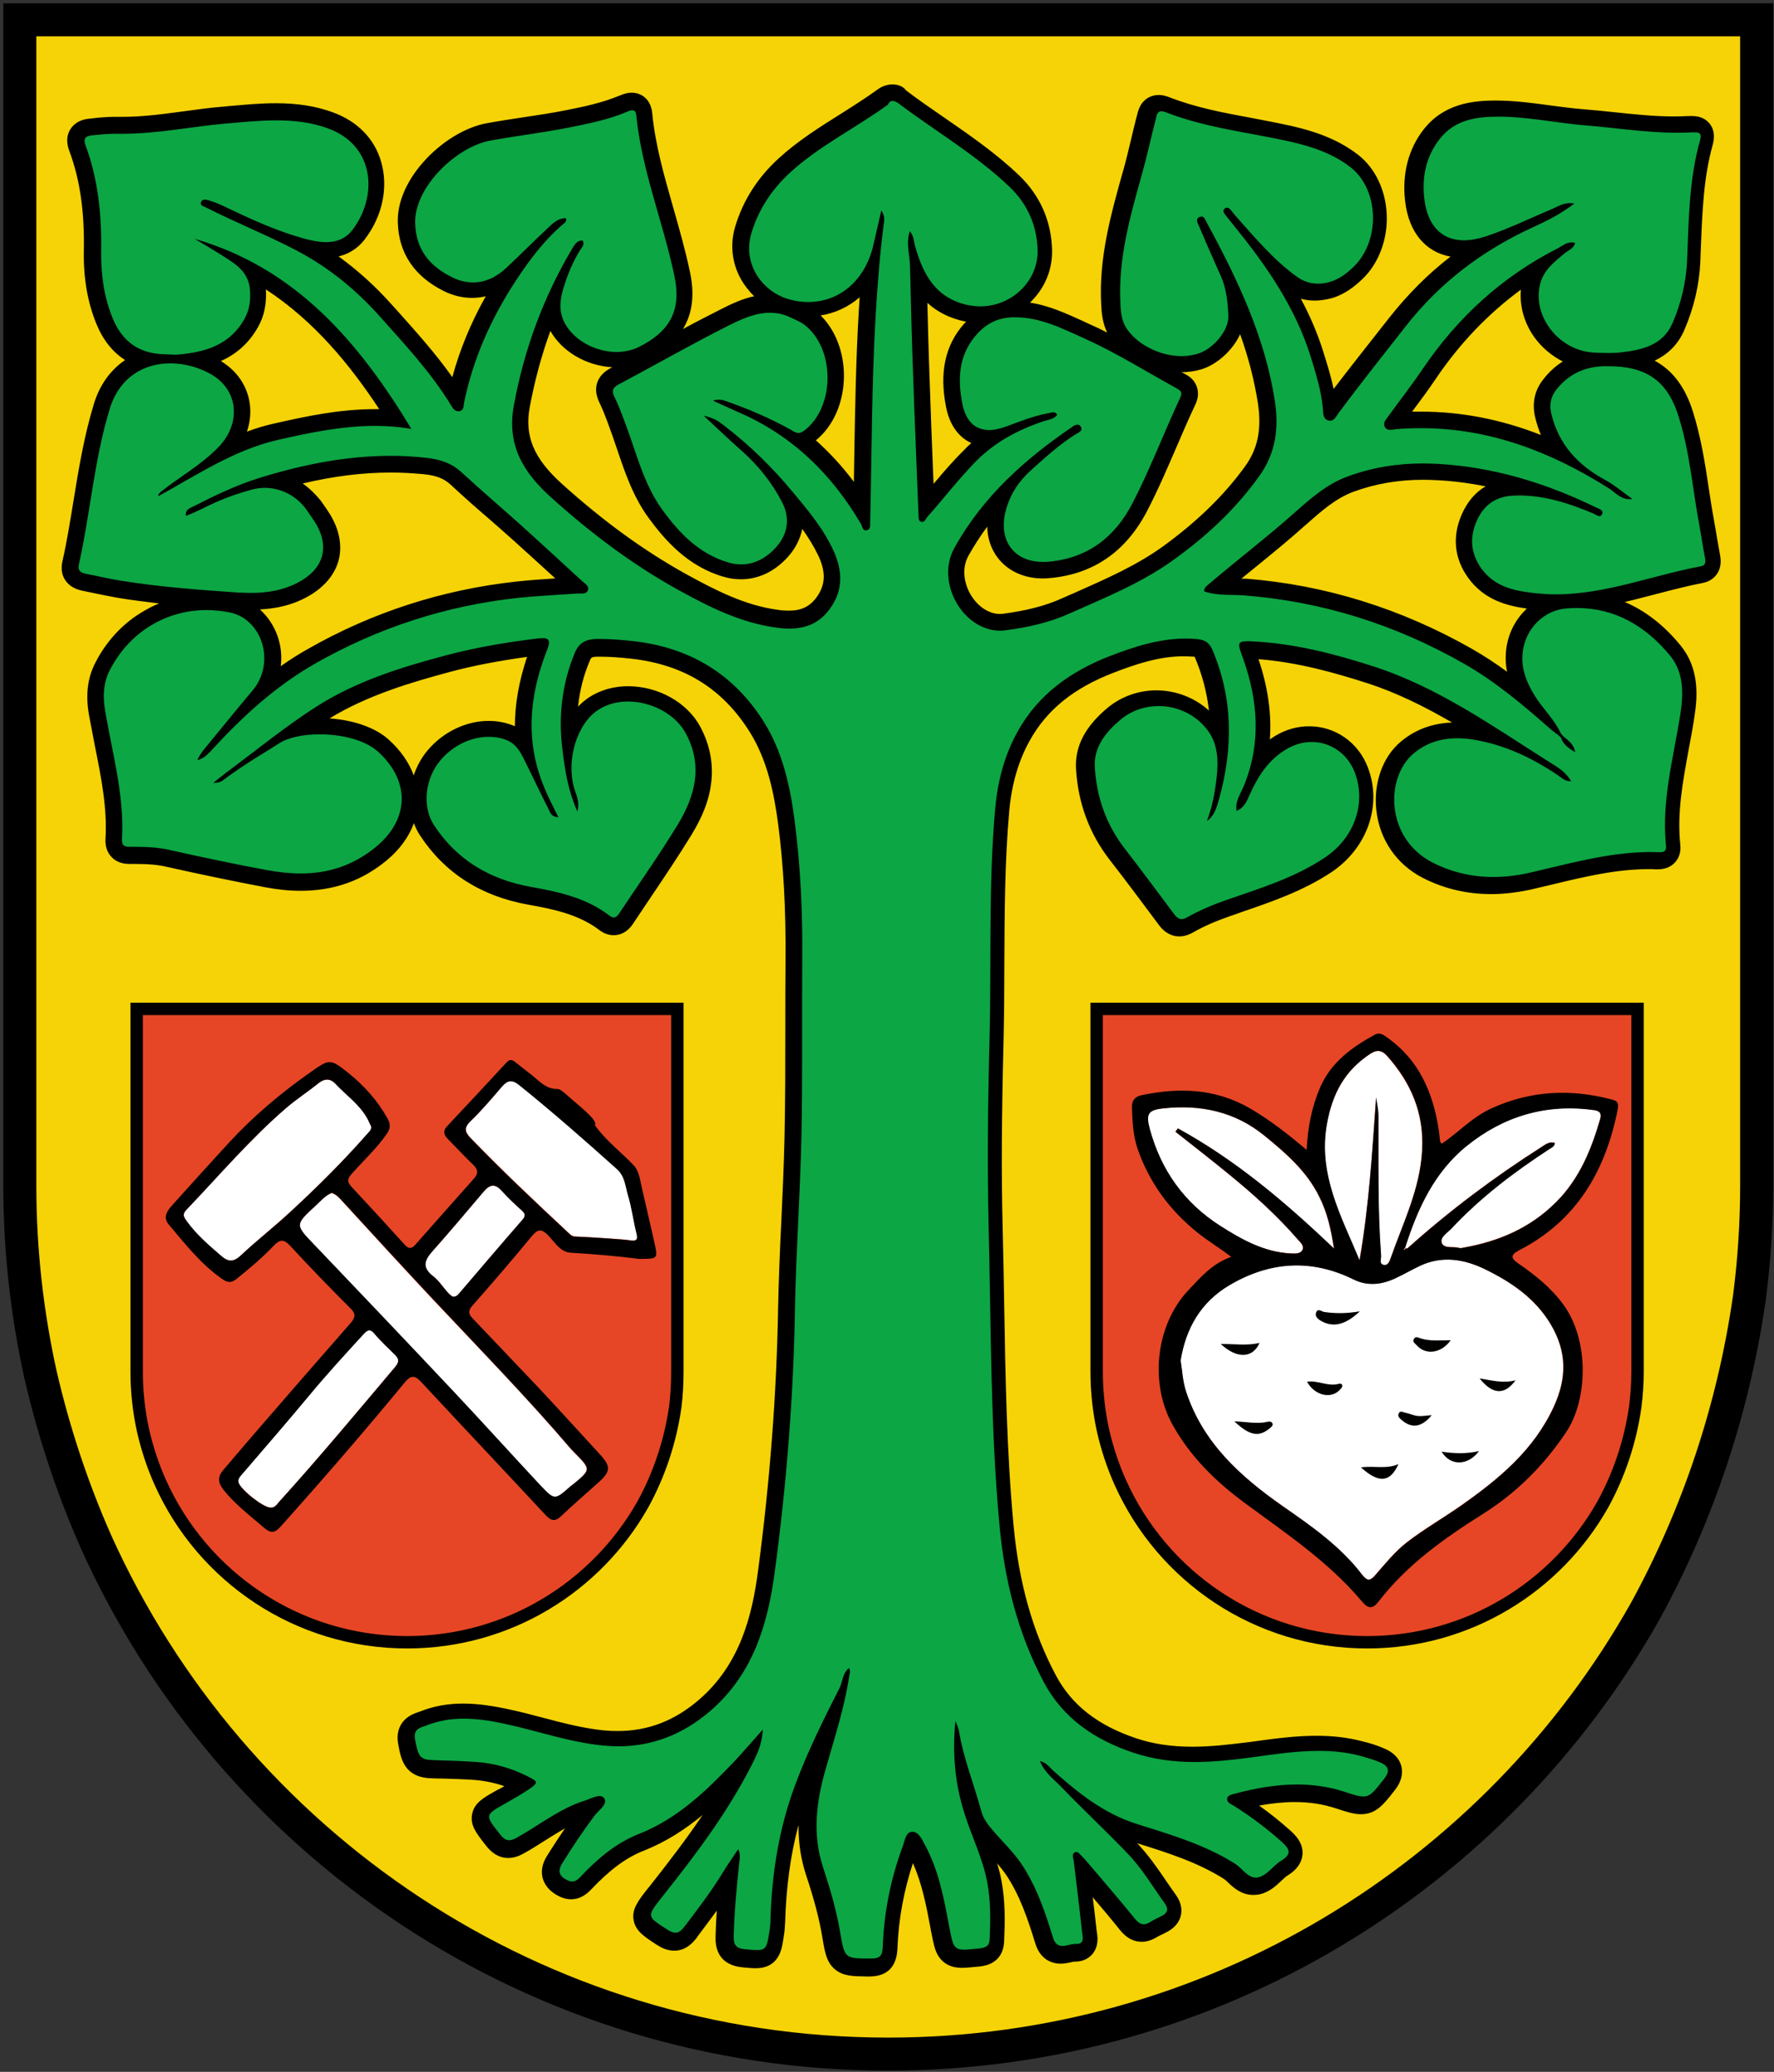 <?xml version="1.0" encoding="utf-8"?>
<!-- Generator: Adobe Illustrator 19.2.1, SVG Export Plug-In . SVG Version: 6.00 Build 0)  -->
<svg version="1.1" id="Layer_1" xmlns="http://www.w3.org/2000/svg" xmlns:xlink="http://www.w3.org/1999/xlink" x="0px" y="0px"
	 viewBox="0 0 859.3 1003.6" enable-background="new 0 0 859.3 1003.6" xml:space="preserve">
<rect x="0" y="0" width="859.3" height="1003.6" fill="#333333" stroke="none"/>
<path fill="#F5D306" stroke="#000000" stroke-width="16" d="M850.9,574.3V9.6H9.6v564.7c0,31.4,3.5,62,10,91.5
	c6.5,28.1,15.5,55.2,26.9,81C112.4,893.1,259.4,995,430.2,995c157.3,0,294.5-86.5,366.7-214.5c25.3-46.2,42.7-97.5,50.5-152
	C849.7,610.7,850.9,592.7,850.9,574.3z"/>
<g>
	<g>
		<path fill="#E64625" stroke="#000000" stroke-width="6" d="M793.2,664.5V488.7H531.2v175.8c0,9.8,1.1,19.3,3.1,28.5
			c2,8.7,4.8,17.2,8.4,25.2c20.5,45.6,66.3,77.3,119.5,77.3c49,0,91.7-26.9,114.2-66.8c7.9-14.4,13.3-30.4,15.7-47.3
			C792.8,675.8,793.2,670.2,793.2,664.5z"/>
		<g>
			<path fill="#FFFFFF" d="M687.7,613.1c-4.2,2-8.2,4.3-12.5,6.3c-6.4,2.9-13.1,3.5-19.6,0.3c-20.7-10.2-40.9-8.7-60.4,2.9
				c-13.7,8.1-20.9,20.8-23.4,36.3c0.8,5,1,10.1,2.6,15c8.1,24.8,26.2,41.2,46.7,55.5c14,9.8,28.1,19.6,38.6,33.3
				c2.5,3.3,4,3.1,6.6,0c4.7-5.4,9.3-11.1,14.9-15.5c8.5-6.6,18-12,26.8-18.2c18.2-12.8,35-26.6,44.6-47.7
				c6.4-13.9,6.3-26.6-1.4-39.7c-7.6-12.7-19.3-20.7-32.1-26.9C709.4,609.9,698.5,608,687.7,613.1z"/>
			<path fill="#FFFFFF" d="M771.7,537.6c-22.9-3.1-43.3,3-61.1,17.3c-15.9,12.8-24,30.6-30,49.5c-0.2,0.2-0.4,0.4-0.6,0.6
				c0,0.1,0.1,0.3,0.2,0.4c0.2-0.2,0.4-0.5,0.6-0.7c0.4-0.1,0.9,0,1.1-0.2c20.2-18.1,41.8-34.3,64.7-48.9c1.9-1.2,3.9-2.9,6.6-2
				c-0.3,1.8-1.5,2.2-2.5,2.8c-17.3,11.2-33.6,23.6-47.7,38.7c-2,2.1-5.9,4.3-4.5,7.2c1.3,2.6,5.7,1.3,8.6,2.2
				c0.3,0.1,0.8,0,1.2-0.1c17.4-3,32.9-9.5,45.6-22.3c11.2-11.3,16.9-25.3,21.2-40.1C775.9,539.4,775,538,771.7,537.6z"/>
			<path fill="#FFFFFF" d="M630.9,605.3c0.8-1.9-1.1-3.5-2.4-5c-10-11.6-21.4-21.8-33.3-31.5c-8.5-7-17.2-13.7-25.9-20.6
				c0.4-0.5,0.8-1.1,1.2-1.6c27.6,15.1,51.6,35.3,75.6,58.2c-1.5-10-3.4-17.7-7.1-25.1c-6.1-12.4-16.2-21.1-26.6-29.6
				c-14.3-11.7-31.1-15.2-49.1-13.2c-7.5,0.8-8.4,2.8-6.4,10.1c5.4,19.9,16.7,35.7,34.1,46.8c10.4,6.7,21.3,12.8,34.2,13.3
				C627.4,607.2,630,607.5,630.9,605.3z"/>
			<path fill="#FFFFFF" d="M666.5,531.7c0.4,3,1.1,5.9,1.1,8.9c0.1,22.6-0.4,45.2,1.3,67.7c0.1,1.6-1,4,1.3,4.5
				c2.1,0.4,2.8-1.8,3.4-3.4c6-17.1,14.2-33.4,15.2-52.1c1-18.1-5.4-32.8-17-45.8c-2.2-2.5-4.6-3.3-8.1-1
				c-12.3,8.1-18.3,19.3-21,33.8c-4.5,24.7,7,45.1,15.7,66.5C663.1,584.5,664.7,558.2,666.5,531.7z"/>
			<path d="M781.1,532.7c-20.1-5.4-39.6-4.5-58.7,4.2c-9.1,4.1-15.9,11.6-24,17.1c-0.4-0.5-0.8-0.7-0.8-1c-0.3-1.9-0.4-3.9-0.7-5.8
				c-2.8-18.1-9.6-33.9-25.2-44.8c-1.9-1.4-3.6-2.4-5.8-1.2c-11.2,6.2-21.3,13.4-26.6,25.9c-3.9,9.2-5.8,18.8-6.4,29.9
				c-9.2-7.8-17.8-14.5-27.4-20.1c-16.8-9.7-34.3-10.2-52.5-6.4c-3,0.6-4.8,2.4-4.7,5.7c0.2,6.8,0.5,13.6,2.7,20.2
				c5.7,16.4,15.5,29.8,29.1,40.7c5,4,10.6,7.4,16.3,11.7c-9.3,3.3-14.9,10-20.7,16.1c-15.9,16.8-19,45.1-7.7,65.3
				c8.6,15.4,20.9,27.5,34.9,37.8c19.9,14.7,40.5,28.4,56.6,47.5c3.1,3.7,5.2,4.3,8.4,0.1c13.7-17.7,31.6-30.4,50.3-42.2
				c16.4-10.3,29.8-23.7,40.5-39.8c10.4-15.6,11.3-44.5-1.6-61.9c-5.9-8-13.4-14-21.4-19.5c-3.6-2.5-4.6-4.1,0.2-6.6
				c27.8-14.3,41.8-38.4,47.7-68.2C784,534.8,783.9,533.4,781.1,532.7z M642.8,544.2c2.6-14.5,8.6-25.7,21-33.8
				c3.5-2.3,5.8-1.5,8.1,1c11.6,13,18,27.8,17,45.8c-1,18.7-9.2,35-15.2,52.1c-0.6,1.6-1.3,3.8-3.4,3.4c-2.4-0.5-1.2-2.9-1.3-4.5
				c-1.7-22.5-1.2-45.1-1.3-67.7c0-3-0.7-5.9-1.1-8.9c-1.9,26.5-3.5,52.8-8,78.9C649.8,589.3,638.3,568.9,642.8,544.2z M591.1,593.8
				c-17.4-11.1-28.7-26.9-34.1-46.8c-2-7.3-1-9.3,6.4-10.1c18-2,34.8,1.5,49.1,13.2c10.4,8.4,20.5,17.2,26.6,29.6
				c3.7,7.4,5.6,15.2,7.1,25.1c-24-22.9-47.9-43-75.6-58.2c-0.4,0.5-0.8,1.1-1.2,1.6c8.6,6.8,17.4,13.6,25.9,20.6
				c11.9,9.7,23.2,19.9,33.3,31.5c1.3,1.5,3.2,3,2.4,5c-1,2.2-3.6,1.9-5.7,1.9C612.3,606.5,601.5,600.4,591.1,593.8z M751.3,641.7
				c7.7,13,7.8,25.8,1.4,39.7c-9.7,21-26.5,34.9-44.6,47.7c-8.8,6.2-18.3,11.6-26.8,18.2c-5.6,4.4-10.2,10.1-14.9,15.5
				c-2.6,3.1-4.1,3.2-6.6,0c-10.5-13.8-24.6-23.6-38.6-33.3c-20.5-14.4-38.6-30.7-46.7-55.5c-1.6-4.9-1.8-9.9-2.6-15
				c2.5-15.5,9.7-28.1,23.4-36.3c19.5-11.6,39.7-13.1,60.4-2.9c6.5,3.2,13.1,2.6,19.6-0.3c4.2-1.9,8.3-4.3,12.5-6.3
				c10.8-5.1,21.6-3.2,31.5,1.6C732,621,743.8,628.9,751.3,641.7z M775.1,542.1c-4.3,14.8-10,28.9-21.2,40.1
				c-12.7,12.8-28.2,19.3-45.6,22.3c-0.4,0.1-0.8,0.2-1.2,0.1c-2.9-1-7.3,0.4-8.6-2.2c-1.4-2.9,2.5-5.1,4.5-7.2
				c14.1-15.1,30.5-27.5,47.7-38.7c1-0.6,2.1-1,2.5-2.8c-2.7-0.9-4.6,0.7-6.6,2c-22.9,14.6-44.5,30.8-64.7,48.9
				c-0.2,0.2-0.7,0.2-1.1,0.2c-0.2,0.2-0.4,0.5-0.6,0.7c-0.1-0.1-0.3-0.4-0.2-0.4c0.2-0.2,0.4-0.4,0.6-0.6c6-18.9,14.1-36.7,30-49.5
				c17.8-14.3,38.2-20.4,61.1-17.3C775,538,775.9,539.4,775.1,542.1z"/>
		</g>
		<g>
			<path fill="#010100" d="M658.7,635.2c-7.1,6.7-13,7.9-18.7,4.7c-1.6-0.9-3.2-2.2-2.5-4.1c0.8-2.3,2.6-0.5,3.9-0.3
				C646.8,636.3,652.1,636.3,658.7,635.2z"/>
			<path fill="#010100" d="M659.2,710.8c6.4-0.9,12.2,1,18.2-1.6C673.3,718.2,667.9,718.6,659.2,710.8z"/>
			<path fill="#010100" d="M702.7,649.2c-4.6,6.5-12.3,7.3-16.5,2.4c-0.7-0.8-2.1-1.5-1.4-2.9c0.7-1.5,2-0.9,3-0.5
				C692.4,649.8,697.3,649.2,702.7,649.2z"/>
			<path fill="#010100" d="M597.9,688.5c6.1,0.2,11.1,1.4,16,0.2c0.9-0.2,2.1-0.2,2.5,0.9c0.3,1-0.6,1.6-1.4,2.3
				C609.8,696.2,605.3,695.5,597.9,688.5z"/>
			<path fill="#010100" d="M591.3,651c6.9,0,12.9,0.9,18.8-0.5C606.9,657.9,599.2,658.4,591.3,651z"/>
			<path fill="#010100" d="M633.1,669.3c5.3-0.8,10.2,2.5,15.4,1c0.7-0.2,1.7,0,1.7,1c0,0.6-0.6,1.3-1.1,1.8
				C644.8,677.9,636.8,676,633.1,669.3z"/>
			<path fill="#010100" d="M698.3,703.2c6.2,0.9,12,1.1,18.1-0.3C711.6,709.5,703,710.8,698.3,703.2z"/>
			<path fill="#010100" d="M693.5,685.5c-4.9,6-9.7,6.5-14.5,2.4c-1.2-1-2.2-2-1.4-3.4c0.7-1.3,2.1-0.4,3.1-0.2
				c2.1,0.4,4,1.4,6.1,1.6C688.7,686.1,690.6,685.7,693.5,685.5z"/>
			<path fill="#010100" d="M716.7,667.7c6.2,1,11.4,2.5,17.4,0.9C728.8,675.9,723,675.6,716.7,667.7z"/>
		</g>
	</g>
	<g>
		<path fill="#E64625" stroke="#000000" stroke-width="6" d="M328.1,664.5V488.7H66.2v175.8c0,9.8,1.1,19.3,3.1,28.5
			c2,8.7,4.8,17.2,8.4,25.2c20.5,45.6,66.3,77.3,119.5,77.3c49,0,91.7-26.9,114.2-66.8c7.9-14.4,13.3-30.4,15.7-47.3
			C327.8,675.8,328.1,670.2,328.1,664.5z"/>
		<g>
			<path fill="#FFFFFF" d="M304.3,579c-1.4-4.4-1.5-9.2-5.4-12.8c-15.4-13.9-31-27.5-47.1-40.5c-3.8-3.1-5.9-2.5-8.7,0.7
				c-4.8,5.6-9.6,11.3-14.9,16.4c-3.5,3.3-3.2,5.3-0.1,8.5c15.4,15.9,31.5,31.1,47.7,46.2c0.8,0.8,1.6,1.4,2.7,1.4
				c8.1,0.4,24.1,1.4,26.3,1.8c3.5,0.7,4.5-0.1,3.6-3.8C306.8,591.1,306.1,584.9,304.3,579z"/>
			<path fill="#FFFFFF" d="M165.3,581.4c-1.3-1.4-2.6-2.8-4.7-3.5c-3.2,1.3-5.3,3.9-7.8,6.2c-10.1,9.3-9.9,9.2-0.4,19.2
				c22.5,23.5,45,47.1,67.3,70.9c14.1,15,27.9,30.3,42,45.4c6.8,7.3,6.9,7.2,14.6,0.4c0.5-0.5,1.1-0.9,1.7-1.3c8-6.7,8-7,1-14.2
				c-0.9-0.9-1.8-1.8-2.6-2.7c-21.5-25.2-44.7-48.9-67.4-73C194.3,613.1,179.8,597.2,165.3,581.4z"/>
			<path fill="#FFFFFF" d="M243.1,576.9c-3.4-3.8-6-3-8.9,0.4c-8.3,9.8-16.5,19.6-25,29.1c-3.8,4.3-4.6,7.7,0.5,11.7
				c2.9,2.2,4.9,5.5,7.4,8.2c0.7,0.8,1.6,1.3,2.1,1.8c1.8,0.2,2.6-0.9,3.4-1.8c10.2-11.9,20.3-23.8,30.5-35.5
				c1.6-1.8,1.4-2.8-0.2-4.3C249.5,583.4,246.1,580.3,243.1,576.9z"/>
			<path fill="#FFFFFF" d="M178.3,548.8c0.7-0.8,1.6-1.4,1.5-3.1c-0.4-0.9-1-2.2-1.6-3.4c-3.7-7.2-10.4-11.6-15.8-17.4
				c-2.3-2.5-5.1-2.5-8-0.3c-5.2,4.1-10.8,7.8-15.9,12.2c-17.5,15.1-32.4,32.7-48.3,49.3c-2.1,2.2-1,3.6,0.3,5.5
				c4.7,6.5,10.7,11.7,16.7,16.8c3.7,3.2,6.3,2.8,9.7-0.5c7.6-7.2,15.9-13.7,23.6-20.8C153.8,574.9,166.4,562.3,178.3,548.8z"/>
			<path fill="#FFFFFF" d="M181.5,646.1c-2.4-2.9-3.6-1.9-5.6,0.3c-8.8,9.6-17.6,19.2-25.9,29.2c-10.8,13-21.9,25.7-32.9,38.6
				c-0.9,1.1-1.9,2.1-1.6,3.7c0.6,3.2,11.8,12.2,15.4,12.3c2.2,0.3,3.2-1.5,4.5-3c19.2-21.2,37.5-43.2,56-65.1
				c1.9-2.2,2.1-3.8,0.1-5.8C188.1,653,184.5,649.8,181.5,646.1z"/>
		</g>
		<path d="M311.1,576.3c-1-4.1-1.3-8.8-4.2-11.9c-5.9-6.2-13.9-12.3-18.8-19.5c2-2-8.6-10-14.1-15c-1.2-1-2.7-2.4-4-2.4
			c-5.4,0.1-8.5-3.6-12.1-6.5c-2.7-2.2-5.6-4.3-8.3-6.5c-1.4-1.1-2.5-1.6-4.1,0c-9.6,10.4-19.2,20.7-28.9,31
			c-2.3,2.4-1.5,4.4,0.5,6.4c4,4,7.8,8.2,11.9,12.1c2.6,2.4,2.9,4.4,0.4,7.1c-9.4,10.5-18.7,21.1-28.1,31.7
			c-1.6,1.9-3.1,2.5-5.2,0.2c-8.5-9.4-17.1-18.8-25.8-28.1c-2.1-2.3-2.2-3.7-0.1-6.1c5.7-6.5,12.1-12.3,17.1-19.5
			c2-2.8,1.9-4.9,0.3-7.7c-4.8-8.6-11.3-15.8-18.9-21.9c-8.8-7-9.1-6.8-18.2-0.4c-14.4,10.1-27.7,21.3-39.6,34.2
			c-9.2,10-18.3,20.1-27.4,30.2c-2.4,2.7-4.8,5.8-1.8,9.4c8.1,9.6,15.8,19.5,26.3,26.7c2.4,1.6,4.3,1.6,6.6-0.3
			c6.3-5.1,12.5-10.3,18.1-16.2c2.7-2.8,4.6-3.3,7.7,0c9.6,10.4,19.4,20.5,29.4,30.5c2.8,2.7,2.2,4.5,0.1,7
			c-14.9,17-29.7,34-44.5,51.1c-5.8,6.7-11.5,13.4-17.2,20.1c-2.7,3.2-2.9,5.9,0.1,9.7c5.7,7.1,12.8,12.5,19.7,18.4
			c3.3,2.9,5.3,2.3,7.9-0.6c20.5-22.9,40.6-46.1,60.1-69.8c2.8-3.4,4.7-3.8,7.9-0.4c20.1,21.6,40.3,43,60.4,64.6
			c2.6,2.8,4.5,3.3,7.4,0.6c6-5.7,12.3-11.1,18.5-16.7c5.6-5.1,5.7-7.5,0.5-13.2c-10-10.9-20-21.9-30.1-32.7
			c-10.3-10.9-20.7-21.7-31-32.6c-2-2-3.5-3.7-0.9-6.7c9.8-11.1,19.5-22.4,28.9-33.8c3-3.6,4.8-3.7,8.1-0.2
			c3.1,3.2,5.7,7.9,10.7,8.2c11.6,0.7,23.2,1.7,33.1,3c9.1,0,9.2,0,7.6-7.4C315.1,593.8,313.2,585,311.1,576.3z M116.9,607.9
			c-3.5,3.3-6,3.7-9.7,0.5c-6-5.2-12-10.3-16.7-16.8c-1.4-1.9-2.4-3.3-0.3-5.5c15.9-16.6,30.8-34.2,48.3-49.3
			c5-4.3,10.7-8,15.9-12.2c2.9-2.3,5.7-2.2,8,0.3c5.3,5.7,12,10.2,15.8,17.4c0.6,1.2,1.2,2.5,1.6,3.4c0.1,1.7-0.8,2.3-1.5,3.1
			c-11.8,13.5-24.5,26.1-37.7,38.3C132.9,594.3,124.6,600.7,116.9,607.9z M191.4,662.2c-18.5,21.9-36.8,43.9-56,65.1
			c-1.3,1.4-2.3,3.3-4.5,3c-3.6-0.1-14.8-9.1-15.4-12.3c-0.3-1.6,0.7-2.7,1.6-3.7c11-12.8,22.1-25.6,32.9-38.6
			c8.3-10,17.1-19.6,25.9-29.2c2-2.2,3.3-3.1,5.6-0.3c3,3.6,6.6,6.8,9.9,10.2C193.4,658.3,193.3,659.9,191.4,662.2z M276.5,701.7
			c0.8,0.9,1.7,1.8,2.6,2.7c7.1,7.3,7.1,7.5-1,14.2c-0.5,0.5-1.1,0.9-1.7,1.3c-7.6,6.7-7.7,6.9-14.6-0.4
			c-14.1-15.1-27.9-30.4-42-45.4c-22.3-23.7-44.8-47.3-67.3-70.9c-9.6-10-9.8-9.8,0.4-19.2c2.4-2.2,4.6-4.9,7.8-6.2
			c2,0.6,3.3,2,4.7,3.5c14.5,15.8,29,31.6,43.7,47.3C231.8,652.8,254.9,676.5,276.5,701.7z M253.1,590.8
			c-10.3,11.8-20.4,23.7-30.5,35.5c-0.8,0.9-1.5,2-3.4,1.8c-0.6-0.5-1.4-1-2.1-1.8c-2.5-2.7-4.5-6-7.4-8.2c-5.1-4-4.3-7.4-0.5-11.7
			c8.5-9.6,16.8-19.4,25-29.1c2.9-3.5,5.5-4.3,8.9-0.4c3,3.4,6.4,6.5,9.8,9.6C254.5,588,254.6,589,253.1,590.8z M304.7,600.8
			c-2.2-0.4-18.2-1.5-26.3-1.8c-1.1,0-1.9-0.7-2.7-1.4c-16.2-15.1-32.3-30.2-47.7-46.2c-3.1-3.2-3.3-5.2,0.1-8.5
			c5.3-5.1,10.1-10.8,14.9-16.4c2.8-3.2,4.9-3.8,8.7-0.7c16.1,13,31.7,26.7,47.1,40.5c4,3.6,4.1,8.4,5.4,12.8c1.8,5.8,2.5,12,4,18
			C309.2,600.7,308.2,601.4,304.7,600.8z"/>
	</g>
</g>
<g>
	<path fill="#0CA644" d="M420.8,952.9c-6.7,0-10.4,0-13.3-2.4c-3-2.5-3.7-6.4-4.7-12.8c-1.6-9.3-4.1-19.1-8.2-31.6
		c-4.8-14.4-4.4-30.2,1-49.5c0.9-3.3,1.9-6.6,2.8-9.8c0.9-3.2,1.9-6.4,2.8-9.6c-4.7,9.8-9.1,19.6-12.9,29.7
		c-7.1,19.2-10.9,40.1-11.6,63.9c-0.1,1.8-0.2,3.5-0.5,5.1c-1.2,7.9-2,13.1-9.9,13.1c-1.5,0-3.3-0.2-5.6-0.4l-0.8-0.1
		c-9.2-0.9-9-8.1-9-10.5c0.2-9.5,1-18.9,1.9-28c-5.4,8.8-11.7,17.2-17.8,25.2l-0.7,0.9c-1.4,1.9-3.8,4.5-7.5,4.5
		c-2.5,0-4.6-1.2-6-2.1l-0.5-0.3c-5.6-3.5-8.6-5.5-9.2-9.1c-0.6-3.7,1.7-6.6,6.3-12.4l0.6-0.7c17.1-21.5,30.7-40.1,41.4-60.7
		c-0.2,0.3-0.5,0.5-0.7,0.8c-14.1,14.8-28.4,28.7-47.9,36.4c-11.7,4.6-20.6,13.1-27.1,19.9c-1.4,1.5-3.7,3.5-6.8,3.5
		c-2.2,0-4.1-1-5.5-1.8c-2.4-1.5-4-3.3-4.5-5.6c-0.6-2.3,0-4.8,1.6-7.3c5.9-9.4,10.9-16.9,15.9-23.5c0.5-0.6,1-1.2,1.6-1.8
		c-0.7,0.3-1.4,0.5-2,0.7c-7.8,2.5-14.6,6.8-21.8,11.4c-3.1,2-6.3,4-9.6,5.9c-1.8,1-3.9,2-6.2,2c-3.7,0-6.1-2.5-7.6-4.4l-0.4-0.5
		c-4.1-5.2-6.4-8-5.7-11.7c0.7-3.7,3.9-5.4,10.1-8.9l0.2-0.1c3-1.7,6.6-3.7,10-6c-7.3-3.6-15-5.7-22.8-6.3
		c-5.4-0.4-10.9-0.6-16.3-0.7c-1.5,0-3-0.1-4.5-0.1c-9.5-0.3-11.1-4.4-12.7-13.7c-1.3-7.6,4.7-9.6,7.2-10.5c0.4-0.1,0.7-0.3,1.1-0.4
		c6-2.4,12.3-3.5,19.3-3.5c7.5,0,14.8,1.3,20.3,2.5c5.7,1.2,11.5,2.7,17,4.2c9.9,2.6,20.2,5.3,30.4,6.3c2.4,0.2,4.7,0.3,7,0.3
		c15.6,0,29.2-5.2,41.8-16c21.3-18.3,27.2-43.2,30.2-65.2c5.8-43.1,9.1-86,9.8-127.6c0.2-14.3,0.9-28.7,1.6-42.7
		c0.6-13,1.2-26.4,1.5-39.6c0.4-18.1,0.4-36.5,0.4-54.4c0-10.5,0-21.4,0.1-32.1c0.2-24.7-1-46.4-3.6-66.5
		c-1.9-14.6-5.1-31.6-14.4-46.4c-13.6-21.6-33.7-34-59.8-37c-6.4-0.7-11.4-1.1-16-1.1c-0.5,0-1,0-1.5,0c-3.8,0.1-5.7,1.1-6.9,4.1
		c-5.1,12.1-7.2,24.8-6.3,38.5c2.5-6.6,6.6-12.2,11.8-15.6c4.7-3.1,10.5-4.7,16.7-4.7c13.3,0,26,7.1,31.6,17.7
		c10.5,19.8,2.6,37-4.2,48.2c-6.2,10.2-13,20.3-19.6,30c-2.9,4.3-5.8,8.7-8.7,13c-1.6,2.5-3.6,3.7-6,3.7c-1.5,0-3.1-0.6-4.6-1.7
		c-10.5-8-23.1-10.8-36.3-13.1c-21.6-3.8-38.3-14.4-49.5-31.5c-6.9-10.4-5.4-26.1,3.4-36.4c6.8-8,16.7-12.8,26.5-12.8
		c3.5,0,6.9,0.6,10.1,1.9c3.2,1.3,5.5,3.3,7.2,5.5c-1.7-14.8,0.8-30.4,7.3-47.1c-16.6,1.9-31,4.6-44.2,8.1
		c-19.6,5.2-42.1,11.8-61.7,24.3c-3.4,2.2-6.7,4.4-10.1,6.8c2.9-0.5,6.1-0.7,9.4-0.7c12.7,0,24.2,3.5,30.8,9.4
		c8.6,7.7,13,16.8,12.9,26.4c-0.2,9.5-4.9,18.4-13.6,25.7c-11.2,9.4-24.1,14-39.3,14c-5.3,0-10.9-0.6-16.9-1.7
		c-15.2-2.8-31-6.1-47-9.7c-4.5-1-9.4-1.5-15.9-1.5c-0.8,0-1.6,0-2.4,0l-0.4,0c-1.3,0-4.1,0-6.1-2.1c-1.3-1.4-1.9-3.4-1.8-5.8
		c0.9-15.6-2.3-31.2-5.3-46.3c-1-4.8-2-9.7-2.8-14.6c-1.6-8.9-0.8-16,2.5-22.4c10-19.7,28.9-31.5,50.6-31.5c3.9,0,7.9,0.4,11.8,1.2
		c8.5,1.7,15.4,7.9,18.5,16.6c2.9,8.1,1.9,17.1-2.4,24.3c7.5-6.1,15-11.2,22.8-15.6c30.8-17.6,64.4-28.4,99.8-32.3
		c6.2-0.7,12.4-1.1,18.5-1.5c3.1-0.2,6.3-0.4,9.5-0.6c-10.1-9.4-19.1-17.6-27.5-25.2c-3.9-3.5-8-7.1-11.9-10.6
		c-6-5.3-12.2-10.7-18.2-16.3c-3.7-3.4-8.3-5.2-15.2-6c-5.3-0.6-10.8-0.9-16.3-0.9c-17.1,0-34.7,2.6-54.8,8.2
		c6.9,1.6,13,5.6,17.1,11.5c1.1,1.6,2.2,3.2,3.3,4.8c4.8,7.1,6.5,14.2,4.9,20.7c-1.6,6.4-6.4,11.9-14,15.9
		c-6.9,3.6-14.7,5.3-24.3,5.3c-2.1,0-4.4-0.1-6.9-0.3c-20.1-1.4-38.2-2.7-56.7-5.7c-3.9-0.6-7.7-1.4-11.5-2.2
		c-2-0.4-3.9-0.8-5.9-1.2c-1-0.2-3.9-0.8-5.6-3.3c-1.1-1.6-1.3-3.6-0.8-5.9c2.2-9.8,3.8-19.9,5.4-29.7c2.5-15.2,5-30.9,9.6-46.1
		c3.4-11.2,10.8-19.2,20.6-22.8c-8.8-2.6-15.3-8.9-19.4-18.8c-4.1-10-6-21-5.8-33.6c0.3-19.9-2-35.9-7.4-50.3c-1-2.7-0.9-5,0.2-6.8
		c1.7-2.8,4.9-3.1,6-3.2l1-0.1c3.4-0.4,6.9-0.8,10.5-0.8c0.4,0,0.8,0,1.2,0c1,0,1.9,0,2.9,0c10.2,0,20.5-1.4,30.5-2.7
		c6-0.8,12.2-1.6,18.4-2.2c1.4-0.1,2.8-0.2,4.2-0.4c7-0.6,14.2-1.3,21.3-1.3c10.2,0,18.6,1.3,26.4,4.2c10.6,3.9,18,11.4,20.9,21.3
		c3.2,11,0.4,24-7.3,34c-3.8,4.9-9.1,7.4-15.8,7.4c-2.3,0-4.7-0.3-7.5-0.8c13.3,7.7,25.3,17.6,36.5,30.2l2.9,3.2
		c10.9,12.1,22.2,24.7,31.1,39c4.3-20.1,12.8-40,25.3-59.1c-5.4,4.5-11.2,6.8-17.4,6.8c-4,0-8.1-1-12.1-3
		c-12.9-6.5-19.4-16.1-19.9-29.4c-0.7-19.7,21.2-40.8,39.7-44.2c5.9-1.1,11.9-2,17.8-2.9c6.7-1,13.5-2.1,20.2-3.4
		c9.9-1.9,18.8-3.8,27.3-7.4c1.2-0.5,2.7-1.1,4.3-1.1c2.6,0,5.4,1.6,5.9,6.1c1.6,16,6.1,31.7,10.5,47c2.9,10.1,5.9,20.5,8,31
		c3.6,17.6-2.6,29.7-19.5,38.2c-3.7,1.8-8,2.8-12.5,2.8c-11.8,0-23.3-6.3-28.5-15.7c-2-3.6-2.7-7.1-2.7-10.5
		c-6.6,15.4-11.4,31.5-14.6,48.8c-2.9,15.4,2.1,27.6,16.8,40.8c20.6,18.6,40.8,33.2,61.6,44.6c13.8,7.6,28.7,15.2,45.3,17.4
		c2.1,0.3,4,0.4,5.8,0.4c7.4,0,12.5-2.4,16.5-7.9c5.2-7.1,5.7-14.8,1.5-24.1c-4.1-9.1-10.1-16.7-16.7-24.6c3.3,8.4,1.6,17-4.7,23.9
		c-5.7,6.2-12.5,9.5-19.8,9.5c-2.5,0-5-0.4-7.6-1.1c-16.1-4.8-26.6-16.9-33.9-27c-7.2-9.9-11-21.2-14.7-32.2
		c-1.2-3.6-2.5-7.4-3.9-11l-0.4-1.1c-1.4-3.7-2.8-7.5-4.5-11c-1.6-3.4-2.3-8,3.8-11.3c6-3.2,12.1-6.5,18-9.8
		c11.4-6.3,23.3-12.7,35.1-18.6c7.1-3.6,14.2-6.8,22-6.8c4,0,7.8,0.9,11.5,2.5c0.4,0.2,0.7,0.3,1.1,0.5c2.1,0.9,4.3,1.9,6.3,3.5
		c8.2,6.2,13,17,13,29.1c0,12-4.9,22.8-13.1,28.8c-1.1,0.8-2.2,1.3-3.3,1.6c11.1,9,20.7,20.1,29.1,33.3c0.2-8.4,0.3-16.8,0.4-25
		c0.4-23,0.7-46.8,2.2-70.3c0.4-5.8,0.8-12.1,1.3-18.6c-6.6,10.7-17.4,17.2-30,17.2c-3.1,0-6.3-0.4-9.5-1.2
		c-8.2-2-15.2-7.4-19.4-14.7c-3.9-6.9-4.8-15-2.4-22.8c3.6-11.8,10.2-22.2,19.8-31c9.1-8.3,19.4-14.8,29.5-21.1
		c6.1-3.8,12.5-7.8,18.4-12.1c1.4-1,3-1.6,4.6-1.6c1.7,0,3.5,0.6,5.1,1.8c6,4.6,12.4,9,18.6,13.2c12.2,8.4,24.8,17.2,35.9,27.7
		c9.2,8.8,14.3,20.2,14.7,33c0.3,8.2-2.8,15.9-8.6,21.9c-3.1,3.2-6.9,5.7-11,7.4c1-0.1,2-0.2,3.1-0.3c0.6,0,1.2,0,1.8,0
		c11.8,0,22,4.6,31.8,9.1c1.1,0.5,2.2,1,3.2,1.5c10.9,4.9,21.4,10.9,31.5,16.7c4.2,2.4,8.6,4.9,12.9,7.3l0.3,0.2
		c1.6,0.9,6.6,3.5,3.6,9.8c-3.1,6.6-6,13.3-8.8,19.9c-4.5,10.4-9.1,21.1-14.4,31.3c-9.6,18.5-24.3,28.7-43.9,30.5
		c-1,0.1-2.1,0.1-3.1,0.1c-8,0-14.6-3-18.7-8.4c-4.3-5.7-5.4-13.5-3-22c0.5-1.9,1.2-3.8,2-5.6c-8,8.6-14.5,17.5-19.8,27.1
		c-3.7,6.7-3.3,15.4,1.1,22.9c4.2,7.1,10.7,11.3,17.5,11.3c0.7,0,1.4,0,2.1-0.1c11.7-1.5,21.2-3.9,29.8-7.8c2.2-1,4.4-2,6.6-2.9
		c14.7-6.5,29.8-13.2,43-22.6c16.9-12.2,30.3-25.2,40.7-39.7c6.8-9.4,9-20.1,6.9-33.7c-2.7-17.6-8.3-34.3-15.3-50.3
		c0.4,2.9,0.6,5.7,0.7,8.3c0.5,9.5-9.2,19.9-17.9,22.4c-2.7,0.8-5.7,1.2-8.7,1.2c-11.4,0-23.3-5.8-29.5-14.5
		c-3.4-4.7-3.9-9.7-4.2-14.9c-1.1-21.9,4.6-42.6,10.2-62.7l0.2-0.6c1.5-5.4,2.9-11,4.2-16.4c0.8-3.4,1.6-6.7,2.5-10.1
		c0.1-0.3,0.1-0.5,0.2-0.8c0.4-1.8,1.4-6.6,6.6-6.6c1.1,0,2.3,0.3,3.6,0.8c13.1,5.1,27.2,7.7,40.9,10.3c6.1,1.1,12.5,2.3,18.7,3.7
		c9.2,2.1,21,5.4,30.9,13.3c7.3,5.7,11.7,15.1,12.2,25.6c0.5,11-3.4,21.7-10.6,28.5c-3.1,3-7.5,6.7-13.4,8.4c-2.3,0.7-4.6,1-6.8,1
		c-4.5,0-8.8-1.4-12.7-4.3c-2-1.4-3.9-2.9-5.7-4.5c7.5,11.6,14.2,24.4,18.7,38.8l0.1,0.4c2.6,8.3,5.3,16.9,6.1,26c0,0.2,0,0.3,0,0.5
		c0.1-0.2,0.3-0.4,0.4-0.6c8.3-11.1,16.9-22.1,25.3-32.7c2.3-3,4.7-6,7-8.9c11.4-14.5,24.5-26.6,39.8-36.5c-2.9,0.7-5.6,1.1-8.2,1.1
		c-13,0-21.4-8.7-23.2-23.8c-1.4-12,1.5-22.9,8.2-31.6c8.5-11,20.7-12.5,31.5-12.5c9,0,17.8,1.2,26.4,2.3c5.2,0.7,10.5,1.4,15.8,1.8
		c4.9,0.4,9.8,0.9,14.6,1.4c9.8,1,20,2.1,29.9,2.1c2.5,0,5-0.1,7.3-0.2c0.4,0,0.8,0,1.2,0c1,0,3.9,0,5.6,2.3c1.8,2.4,1,5.4,0.7,6.6
		c-4.5,16.2-5.2,33.4-5.9,50c-0.1,2.5-0.2,5.1-0.3,7.6c-0.5,10.6-2.9,21.1-7.3,31.4c-4.7,11-14.1,14.5-24.2,16.1
		c14.4,2.4,23.3,10.7,28.1,26.1c3.8,12.1,5.7,24.5,7.5,36.5c0.8,5.5,1.7,11.2,2.7,16.7c0.5,2.5,0.9,5,1.3,7.5
		c0.5,2.8,0.9,5.8,1.5,8.6c0.3,1.6,0.6,3.9-0.8,6c-0.7,1-2,2.2-4.4,2.7c-7.9,1.5-15.9,3.6-23.7,5.6c-10.3,2.7-20.7,5.4-31.5,6.9
		c16.1,1.6,30.3,9.7,42.2,24.1c8,9.7,7.4,21.8,5.9,31.2c-0.8,5.3-1.8,10.7-2.8,15.8c-3,16.2-5.9,31.4-4.2,47.4
		c0.2,2.3-0.3,4.1-1.5,5.5c-1.9,2.1-4.5,2.1-5.5,2.1c-0.2,0-0.5,0-0.7,0c-1.1,0-2.2-0.1-3.4-0.1c-16.3,0-31.7,3.7-48.1,7.6
		c-3.4,0.8-6.8,1.6-10.2,2.4c-6.2,1.4-12.3,2.1-18.3,2.1c-11.1,0-21.6-2.5-31.2-7.4c-11.5-5.9-19-16.7-20.5-29.6
		c-1.3-11.8,2.7-23.3,10.5-29.9c6.6-5.5,14.6-8.3,23.7-8.3c2.6,0,5.3,0.2,8.1,0.7c2.9,0.5,5.9,1.1,8.8,1.8
		c-18.5-11.6-37.7-22.7-58.6-29.5c-15.5-5-36-10.9-57.1-11.9c-0.9,0-1.6-0.1-2.1-0.1c0.3,0.8,0.6,1.7,0.9,2.5l0.1,0.2
		c6.6,18.2,8.2,35.1,4.8,51c2.8-3.3,6.1-6.3,10.3-8.9c4.4-2.6,9.3-4,14.2-4c11,0,20.8,6.9,24.8,17.5c6.3,16.6-0.4,35.5-16.2,46
		c-13.3,8.8-28.2,13.9-42.6,18.9c-1.8,0.6-3.6,1.2-5.4,1.9c-7.5,2.6-13.4,5.2-18.5,8.1c-1.2,0.7-2.9,1.6-5,1.6
		c-3.8,0-5.9-2.9-6.6-3.8c-9-12.2-16.5-22.2-23.8-31.6c-9.5-12.2-14.7-26.4-15.5-42.2c-0.5-9.3,4.1-17.9,14-26.1
		c5.8-4.8,13.2-7.4,20.9-7.4c10.7,0,20.8,5,27,13.4c1.3,1.7,2.2,3.4,3,5.2c0.4-14.2-2.2-27.5-7.7-40.4c-0.8-1.8-1.5-2.3-3.7-2.5
		c-1.8-0.2-3.5-0.2-5.3-0.2c-12.6,0-24.5,4-35.5,8.2c-20.1,7.8-34,19.2-42.6,34.8c-5.7,10.3-9.1,21.8-10.3,35.2
		c-2.2,24.7-2.3,49.9-2.4,74.3c0,12.5-0.1,25.4-0.4,38.2c-0.9,35.4-1,64.3-0.4,91c0.3,11.6,0.5,23.3,0.7,34.7
		c0.6,35.8,1.2,72.9,4.6,109.2c2.6,28.2,9.5,52.4,20.9,73.8c8.1,15.2,21.5,25.8,41.1,32.3c8.6,2.9,18,4.3,28.5,4.3
		c8.9,0,17.7-1,25.1-1.9c2.1-0.3,4.1-0.5,6.2-0.8c9.4-1.3,19-2.6,28.7-2.6c7.5,0,14.2,0.8,20.5,2.4c4.1,1,7.5,2.1,10.6,3.4
		c1.3,0.5,5.1,2.2,6.1,6c1,3.8-1.6,7.1-2.4,8.2l-0.4,0.5c-4.8,6.2-7.5,9.6-12.9,9.6c-2.8,0-6-1-10.8-2.6c-6.8-2.2-13.8-3.2-21.4-3.2
		c-8.1,0-16.8,1.2-27.2,3.8c7.8,5,15.3,10.7,22.3,16.9c1.8,1.6,5.1,4.5,4.7,8.5c-0.4,4-4.2,6.3-5.5,7.1c-1.2,0.7-2.3,1.8-3.6,3
		c-2.4,2.3-5.1,4.8-9,5.6c-0.6,0.1-1.2,0.2-1.8,0.2c-4.2,0-7.1-2.7-9.4-4.9c-1-0.9-1.9-1.8-2.7-2.3c-13.1-8.3-27.5-12.8-42.7-17.6
		c-1.4-0.5-2.9-0.9-4.3-1.4c-4.7-1.5-9.1-3.4-13.4-5.7c4.3,4.3,8.8,8.7,13.1,13.1c5.4,5.6,9.8,12.1,14.1,18.3
		c1.6,2.3,3.2,4.7,4.8,6.9c1.5,2.1,2.1,4.3,1.6,6.3c-0.5,2.1-2,3.9-4.4,5.2c-0.9,0.5-1.7,0.9-2.5,1.3c-1.1,0.5-2.1,1-3,1.6
		c-1.9,1.2-3.6,1.7-5.3,1.7c-4,0-6.5-3.1-7.3-4.1c-5.5-6.9-11.4-13.7-17-20.4c-1.7-1.9-3.3-3.9-5-5.8c0.2,2,0.5,4.1,0.7,6.1
		c0.9,7.6,1.8,15.5,2.7,23.2c0,0.3,0.1,0.6,0.1,0.9c0.3,2,0.8,5.1-1.3,7.5c-0.9,1-2.5,2.2-5.2,2.2c-0.2,0-0.4,0-0.7,0c0,0,0,0,0,0
		c-0.6,0-1.4,0.2-2.2,0.4c-1.3,0.3-2.7,0.6-4.2,0.6c-2.9,0-6.6-1.2-8.4-7c-3.8-12.3-7.8-24.2-14.9-34.7c-2.5-3.6-5.4-6.8-8.6-10.2
		c-1.6-1.7-3.3-3.5-4.9-5.4c-2.6-3.1-5.3-6.6-6.5-11c-0.8-2.9-1.7-5.9-2.6-8.9c0.6,2.7,1.3,5.3,2.2,8c1.2,4,2.8,7.9,4.2,11.8
		c2.7,7,5.4,14.2,6.9,21.9c1.8,9.6,1.6,18.8,1.3,28.2c-0.3,7.7-6.3,8.4-8.6,8.6l-0.2,0c-3.3,0.4-5.6,0.6-7.6,0.6
		c-8.5,0-9.5-5.2-11.1-13.9l-0.3-1.6c-2.5-13.2-4.9-25.7-11.1-37.2c-0.2-0.3-0.4-0.7-0.5-1c-0.4-0.8-1.1-2.2-1.7-2.9
		c-0.2,0.5-0.4,1.2-0.6,1.7c-0.2,0.7-0.4,1.3-0.6,1.9c-5.7,15.3-8.9,31.4-9.5,47.8c-0.2,4.5-1.4,9.6-9.6,9.6L420.8,952.9z
		 M590.7,283.9c2.1,0.2,4.2,0.2,6.4,0.3c2,0,4,0.1,6,0.2c37.9,3,74.2,14.2,107.9,33.5c10.1,5.8,19.4,12.6,28.1,19.8
		c-3.5-6-6.9-13.9-5.5-23.3c1.6-10.6,9-19.3,18.6-22.5c-2.8,0-5.6-0.2-8.4-0.5c-10.8-1.1-22-3.2-29.5-13.8
		c-5.8-8.1-6.7-17.3-2.7-26.6c4-9.3,11.3-14.4,21-14.9c1.1-0.1,2.2-0.1,3.2-0.1c0.5,0,1.1,0,1.6,0c-13.8-4.1-27.5-6.6-41.2-7.3
		c-2.3-0.1-4.6-0.2-6.9-0.2c-12.5,0-24,2-35.1,6c-9.3,3.4-16.5,9.8-24.1,16.5l-0.5,0.4c-8,7.1-16.3,13.9-24.4,20.4
		C600.4,275.8,595.5,279.8,590.7,283.9z M444.9,134.5c0.4,15.4,0.8,31.6,1.4,49.6c0.5,15.2,1.1,30.6,1.7,45.5
		c0.2,5.1,0.4,10.2,0.6,15.2c2-2.3,3.9-4.6,5.8-6.8c4.8-5.7,9.7-11.6,15.1-17.1c3.1-3.1,6.4-6,10.1-8.6c-0.2,0-0.4,0-0.6,0
		c-8.7,0-14.9-5.7-16.9-15.8c-2-10-3.4-24.6,7.8-37.1c3-3.4,6.3-5.8,10-7.5c-1.7,0.3-3.4,0.4-5.1,0.4c-2.1,0-4.2-0.2-6.3-0.6
		C456.4,149.4,449.3,142.5,444.9,134.5z M688.5,203.4c22.4,0,44.5,5.1,67.2,15.6c-3.7-5.1-6.3-10.9-7.9-17.4
		c-1.4-5.7-0.5-10.6,2.8-14.9c4.8-6.3,10.9-10.3,18.1-12.2c-8.6-1.2-16.6-6-21.9-13.2c-5.5-7.6-7.4-16.7-5.2-25.1
		c0.5-2,1.3-3.9,2.3-5.5c-20.2,12.8-37.5,29.7-51.5,50.4c-3.7,5.5-7.7,10.8-11.5,16c-1.7,2.3-3.4,4.6-5.1,6.9c0,0,0,0,0,0
		c0,0,0,0,0.1,0C680,203.6,684.3,203.4,688.5,203.4z M96,174.2c3,1,5.9,2.3,8.6,3.9c7,4.1,11.4,10.5,12.4,18.1
		c1,7.3-1.4,14.8-6.5,21.1c7.3-3.4,14.9-6.2,23-8.1c16-3.7,31.7-6.9,48-6.9c3.4,0,6.7,0.1,9.9,0.4c-16.7-26.5-37.8-53.6-68.9-71
		c1.3,2.3,2.2,5,2.4,8.3c0.5,6.4-0.5,11.5-3.2,16.3C115.4,167.5,105.6,172.2,96,174.2z"/>
	<path d="M432.3,48.9c0.9,0,1.8,0.4,2.7,1c18,13.6,37.7,25,54.1,40.7c8.5,8.1,13.1,18.5,13.5,30.2c0.5,15.5-12.7,27.6-27.7,27.6
		c-1.8,0-3.6-0.2-5.5-0.5c-16-3.2-22.3-14.8-26.2-28.9c-0.6-2.2-0.5-4.6-2.5-7c-2,5.9,0,11.4,0.1,16.8c0.4,18.5,0.9,37,1.6,55.5
		c0.7,21.6,1.7,43.2,2.5,64.8c0.1,1.4-0.2,3.1,1.2,3.6c0.2,0.1,0.5,0.1,0.7,0.1c1.2,0,1.6-1.5,2.3-2.3c7.9-8.9,15.1-18.3,23.4-26.8
		c9.3-9.5,20.4-15.4,32.8-19.6c2.3-0.8,5-0.9,6.8-3.1c-0.5-1-1.2-1.3-1.9-1.3c-0.7,0-1.5,0.3-2.2,0.4c-7.1,1.3-13.9,4-20.6,6.5
		c-3,1.1-5.8,1.7-8.2,1.7c-6.7,0-11.3-4.1-13-12.5c-2.4-11.9-2-23.8,6.8-33.7c4.6-5.2,10-8.1,17.2-8.4c0.5,0,1.1,0,1.6,0
		c12.2,0,22.7,5.4,33.4,10.2c15.3,6.9,29.5,15.8,44.2,23.9c1.9,1.1,3.7,1.8,2.3,4.8c-7.9,16.9-14.5,34.4-23.1,51.1
		c-8.6,16.6-21.8,26.7-40.7,28.4c-0.9,0.1-1.9,0.1-2.7,0.1c-14.2,0-22-10.7-17.9-25.3c2.1-7.7,6.4-14.1,12.4-19.4
		c6.8-6.1,13.6-12.3,21.4-17.2c1.3-0.8,3.8-1.6,2.3-3.8c-0.4-0.6-0.9-0.8-1.4-0.8c-1,0-2.1,0.6-2.8,1.2
		c-22.9,15.6-43.2,33.8-56.9,58.5c-9.3,16.7,4.2,40.1,22.2,40.1c0.9,0,1.7-0.1,2.6-0.2c10.8-1.4,21.1-3.7,30.9-8.1
		c17.3-7.7,34.9-14.8,50.3-25.9c15.9-11.4,30.1-24.5,41.6-40.6c8.2-11.3,9.6-23.6,7.6-36.6c-4.8-30.9-18-58.7-32.7-85.8
		c-0.7-1.2-1.3-3.4-2.8-3.4c-0.3,0-0.7,0.1-1.2,0.3c-1.9,1-0.5,3.3,0.2,4.8c3.3,7.9,6.8,15.7,10.3,23.6c2.8,6.2,3.4,12.8,3.7,19.4
		c0.3,7.1-7.4,16.2-15,18.4c-2.4,0.7-5,1.1-7.6,1.1c-10,0-20.6-5-26.3-12.8c-2.8-3.9-3.2-8.2-3.4-12.8c-1.1-21.4,4.6-41.7,10.3-62
		c2.5-8.8,4.4-17.8,6.7-26.6c0.5-2,0.6-4.4,2.9-4.4c0.6,0,1.3,0.2,2.2,0.5c19.4,7.6,40.1,9.7,60.2,14.2c10.5,2.4,20.8,5.8,29.3,12.5
		c13.9,11,14.3,35.7,1.4,48.1c-3.4,3.3-7.1,6.1-11.7,7.4c-1.9,0.6-3.8,0.8-5.7,0.8c-3.6,0-7-1.1-10.3-3.5
		c-11.3-8.2-20.2-18.9-29.4-29.2c-0.9-1-1.7-2.1-2.6-3.2c-0.5-0.5-1-0.9-1.7-0.9c-0.3,0-0.6,0.1-0.9,0.3c-1.3,0.9-0.7,2.1,0,3
		c1.7,2.2,3.4,4.3,5.1,6.4c15.3,18.9,28.9,38.7,36.3,62.2c2.6,8.4,5.2,16.7,6,25.5c0.2,2-0.1,4.7,2.4,5.6c0.4,0.1,0.8,0.2,1.1,0.2
		c2.1,0,3.1-2.4,4.2-3.9c10.5-14.1,21.4-27.8,32.2-41.6c16.7-21.4,37.5-37.1,62-48.3c6.6-3,13.2-6.3,19.9-11.4
		c-0.8-0.2-1.6-0.2-2.3-0.2c-3.3,0-5.6,1.6-8,2.6c-10.9,4.6-21.6,9.9-32.9,13.6c-3.7,1.2-7.2,1.8-10.3,1.8c-10.7,0-17.7-7-19.2-20.3
		c-1.2-10.2,0.8-20.3,7.4-28.7c7.2-9.3,17.6-10.9,28.4-10.9c0,0,0.1,0,0.1,0c14,0,27.8,3,41.8,4.2c15,1.2,29.8,3.6,44.9,3.6
		c2.5,0,5-0.1,7.5-0.2c0.3,0,0.7,0,1,0c2.5,0,3.3,0.8,2.5,3.8c-5.4,19.1-5.5,38.9-6.3,58.5c-0.5,10.4-2.9,20.5-7,30
		c-4.6,10.8-14.7,13.1-25.1,14.3c-1.9,0.2-3.8,0.3-5.7,0.3c-2.4,0-4.8-0.1-7.2-0.2c-17.1-0.8-30.3-17.8-26.1-33.5
		c1.8-6.7,7-10.6,11.9-14.7c1.7-1.4,4.2-2.1,5-4.9c-0.6-0.2-1.2-0.3-1.8-0.3c-2.5,0-4.4,1.7-6.3,2.7C727.5,134,706,153.8,689,178.9
		c-5.2,7.7-11,15.1-16.5,22.7c-1.1,1.6-2.8,3.2-1.7,5.2c0.6,1.2,1.6,1.4,2.7,1.4c0.9,0,1.8-0.2,2.6-0.3c4.2-0.4,8.3-0.5,12.3-0.5
		c33,0,62.9,11.4,91,29.2c3.1,2,5.6,5.2,9.9,5.2c0.4,0,0.9,0,1.4-0.1c-4.5-3.2-8.7-6.8-13.5-9.4c-13-7.1-22.1-17-25.7-31.6
		c-1.1-4.3-0.5-8.1,2.1-11.6c5.8-7.6,13.6-11.4,23.1-11.7c0.8,0,1.6,0,2.4,0c17.4,0,28.3,6.2,33.9,24.1c5.5,17.2,6.8,35.1,10.1,52.7
		c1,5.3,1.7,10.7,2.8,16.1c0.4,2.1,0.2,3.6-2,4c-23.5,4.4-46.1,13.6-70.3,13.6c-3.1,0-6.3-0.2-9.4-0.5c-10.2-1.1-20.1-2.9-26.7-12.1
		c-5.1-7.2-5.7-14.9-2.3-22.7c3.2-7.5,8.8-12,17.5-12.5c1,0,2-0.1,3-0.1c12.7,0,24.4,3.8,36,8.7c0.9,0.4,2.1,1.3,3.1,1.3
		c0.4,0,0.8-0.2,1.1-0.7c1.2-2.2-1.4-2.8-2.8-3.5c-24.2-11.8-49.6-19.6-76.7-21.1c-2.4-0.1-4.8-0.2-7.1-0.2
		c-12.5,0-24.6,1.9-36.5,6.3c-10.2,3.7-18.1,10.8-25.9,17.7c-13.4,11.9-27.7,22.8-41.3,34.4c-1,0.9-2.3,1.6-2.4,3.5
		c6.3,2.3,13,1.5,19.5,2c38,3,73.3,14.2,106.3,33c15.1,8.6,28.5,19.8,41.5,31.3c1.4,1.3,3.1,2.4,4.6,3.6c0.3,0.3,0.7,0.7,1,1
		c1.1,3.2,3.5,5.1,6.9,7c-0.7-4.1-3.6-5.7-5.9-7.8c-0.4-0.4-0.7-0.8-1.1-1.3c-3-6.6-8.4-11.6-12.2-17.6c-4.4-6.9-7.4-14.3-6.1-22.6
		c1.6-10.8,10.3-19.5,21.2-20.3c1.6-0.1,3.2-0.2,4.8-0.2c18.5,0,33.3,8.6,45.2,23c6.7,8.1,6.6,18.3,5.1,28
		c-3.3,21.3-9.3,42.3-7,64.2c0.3,2.7-1.2,3.1-3,3.1c-0.2,0-0.4,0-0.6,0c-1.2,0-2.3-0.1-3.5-0.1c-20.3,0-39.6,5.6-59.2,10.1
		c-5.8,1.3-11.6,2-17.4,2c-10.1,0-20-2.2-29.4-7c-22.7-11.6-23.1-41.1-9.2-52.8c6.3-5.3,13.5-7.4,21.2-7.4c2.4,0,4.9,0.2,7.4,0.6
		c15.3,2.4,28.9,8.9,41.6,17.5c1.6,1.1,3.1,2.7,5.7,2.7c0.1,0,0.3,0,0.4,0c-2.7-4.8-7.2-7.2-11.2-9.7
		c-27.1-17.2-53.5-35.9-84.5-45.9c-18.9-6.1-38.2-11.1-58.2-12.1c-1.1-0.1-2.1-0.1-2.9-0.1c-5.1,0-4.6,1.4-2.2,8
		c7.4,20.5,9,41.3,0.5,62.1c-1.6,3.9-4.3,7.4-3.5,12c0,0,0,0,0,0c-0.1,0.1-0.2,0.2-0.2,0.3c0.1-0.1,0.2-0.2,0.3-0.2c0,0,0-0.1,0-0.1
		c3.6-1.4,4.9-4.8,6.3-7.9c4-8.9,9-16.7,17.7-21.9c3.9-2.3,8.1-3.5,12.2-3.5c9,0,17.4,5.4,21,14.9c5.6,14.9-0.3,31.7-14.7,41.2
		c-14.4,9.6-30.9,14.7-47.1,20.3c-6.7,2.3-13.1,5-19.2,8.4c-1.1,0.7-2.1,1-3,1c-1.2,0-2.2-0.7-3.4-2.2
		c-7.9-10.6-15.8-21.2-23.9-31.7c-9.2-11.8-13.9-25.3-14.7-40c-0.5-9.6,5.6-17,12.6-22.8c5.3-4.4,11.8-6.5,18.3-6.5
		c9.1,0,18.1,4.1,23.8,11.8c5.1,6.8,5.2,15,4.3,23c-0.8,7.1-2.1,14.1-4.7,20.9c3.9-2.7,4.9-7.2,6-11c6.7-24.3,6.7-48.5-3.4-72.1
		c-1.5-3.4-3.6-4.6-7-5c-1.9-0.2-3.8-0.3-5.7-0.3c-12.9,0-25,3.9-36.9,8.5c-18.8,7.3-34.6,18.4-44.7,36.6
		c-6.4,11.5-9.6,24-10.8,36.8c-3.4,37.5-1.8,75.2-2.8,112.8c-0.8,30.4-1.1,60.8-0.4,91.2c1.2,48.1,0.8,96.2,5.3,144.2
		c2.5,26.5,8.9,51.9,21.4,75.4c9.3,17.5,24.6,27.9,43.4,34.2c9.9,3.3,19.8,4.5,29.8,4.5c8.5,0,17-0.9,25.6-2
		c11.4-1.5,22.9-3.4,34.4-3.4c6.5,0,13,0.6,19.6,2.3c3.4,0.9,6.8,1.9,10,3.2c3.9,1.7,5.3,3.9,2.1,8c-4.9,6.2-6.6,8.6-10.1,8.6
		c-2.2,0-5-0.9-9.5-2.4c-7.5-2.4-15.1-3.4-22.6-3.4c-10.2,0-20.3,1.8-30.4,4.5c-1.4,0.4-3.4,0.7-3.5,2.5c-0.1,1.7,1.7,2.4,3.1,3.2
		c8.3,5.2,16,11,23.3,17.5c3.7,3.3,5.3,5.9-0.2,9.2c-4,2.4-6.8,7.2-11.3,8.1c-0.4,0.1-0.7,0.1-1,0.1c-4,0-6.6-4.5-10-6.7
		c-14.9-9.4-31.5-14.2-48-19.4c-15.6-5-28.1-14.9-40-25.6c-1.8-1.6-3.2-3.9-6.6-4.8c2.3,5.7,6.8,8.9,10.4,12.6
		c10.4,10.8,21.4,21.1,31.8,31.9c7.2,7.4,12.5,16.4,18.5,24.8c1.8,2.6,1,4.3-1.5,5.7c-1.9,1-3.9,1.8-5.7,3c-1.2,0.7-2.2,1.1-3.2,1.1
		c-1.5,0-2.8-0.9-4.2-2.6c-7.6-9.4-15.5-18.5-23.3-27.7c-0.8-0.9-1.5-1.8-2.4-2.6c-0.8-0.7-1.6-2.1-2.7-2.1c-0.2,0-0.4,0-0.6,0.1
		c-1.9,0.8-0.9,2.7-0.7,4.1c1.3,11.4,2.8,22.8,4,34.2c0.3,2.4,1.4,6.1-2.4,6.1c-0.1,0-0.3,0-0.4,0c-0.1,0-0.2,0-0.3,0
		c-2,0-4.3,1-6.4,1c-1.9,0-3.6-0.9-4.6-4.2c-3.8-12.5-8-24.8-15.4-35.8c-4-5.8-9.1-10.6-13.7-16c-2.5-2.9-4.7-5.8-5.6-9.4
		c-3.5-12.9-8.6-25.4-10.8-38.8c-0.2-1.1-0.7-2.1-1.7-4.8c-1.6,16.4-0.1,30.8,4.4,44.9c3.5,11.1,8.8,21.6,11,33.2
		c1.7,9.1,1.6,18.2,1.2,27.3c-0.1,3.7-1.8,4.4-5,4.8c-3.2,0.3-5.5,0.6-7.3,0.6c-5.4,0-5.6-2.3-7.4-11.6c-2.5-13.4-5-26.8-11.6-39
		c-1.5-2.8-3-6.4-6.1-6.5c0,0,0,0-0.1,0c-3.1,0-3.6,4.1-4.5,6.7c-5.9,15.8-9.2,32.2-9.8,49c-0.2,4.2-1.2,5.7-5.6,5.7
		c0,0-0.1,0-0.1,0c-12.5-0.1-12.7,0.2-14.8-11.9c-1.8-11-4.9-21.6-8.4-32.2c-5.2-15.7-3.4-31.5,1.1-47.2
		c4.3-15.2,9.3-30.2,11.6-45.8c0.2-1.1,0.7-2.2-0.2-3.6c-3.2,2.6-3,6.7-4.6,9.8c-7.9,15.5-15.6,31-21.6,47.3
		c-7.8,21-11.2,42.9-11.8,65.2c0,1.6-0.2,3.1-0.4,4.6c-1.2,7.9-1.5,9.7-6,9.7c-1.5,0-3.4-0.2-6-0.4c-4.6-0.4-5.5-2.5-5.4-6.4
		c0.3-11.7,1.4-23.3,2.6-34.9c0.2-2,0.9-4.2-0.4-7.2c-2.5,3.8-4.8,7-6.9,10.4c-5.7,9.5-12.5,18.4-19.2,27.2
		c-1.5,1.9-2.8,2.9-4.3,2.9c-1.1,0-2.4-0.5-3.9-1.5c-10.3-6.6-10.2-6.2-1.9-16.7c15.9-20,31.2-40.4,42.8-63.2
		c2.4-4.8,4.9-9.6,5.3-17c-5.2,5.8-9.2,10.5-13.4,15c-13.6,14.3-27.7,28.1-46.5,35.5c-11.4,4.5-20.3,12.2-28.5,20.9
		c-1.5,1.6-2.7,2.2-3.9,2.2c-1,0-2.1-0.4-3.4-1.2c-3.4-2-3.3-4.5-1.6-7.4c4.9-7.9,10.1-15.7,15.7-23.2c2-2.7,6.7-5.7,4.8-8.5
		c-0.5-0.8-1.3-1.1-2.3-1.1c-2.2,0-5.1,1.6-7.4,2.3c-11.9,3.8-21.5,11.6-32.2,17.6c-1.7,1-3,1.5-4.2,1.5c-1.5,0-2.9-0.9-4.4-2.9
		c-7.4-9.4-7.6-9.2,3.1-15.2c3.6-2,7.1-4.1,10.5-6.3c5.1-3.5,5.1-3.9-0.3-6.6c-7.8-3.9-16-6.3-24.6-6.9c-7-0.5-14-0.7-21-0.9
		c-6.4-0.2-7.4-1.6-8.9-10.4c-0.8-4.9,2.9-5.4,5.8-6.5c5.9-2.3,11.9-3.2,17.8-3.2c6.5,0,13,1,19.5,2.4c16,3.4,31.5,9,47.9,10.6
		c2.5,0.2,5,0.4,7.4,0.4c16.6,0,31.2-5.7,44.4-16.9c20.9-17.9,28.1-42,31.5-67.7c5.7-42.5,9.1-85.1,9.8-128
		c0.5-27.4,2.5-54.8,3.1-82.3c0.6-28.8,0.2-57.7,0.4-86.5c0.2-22.4-0.8-44.8-3.7-67c-2.2-16.9-5.8-33.4-15-48
		c-14.5-23-35.7-35.8-62.8-38.9c-5.5-0.6-10.9-1.1-16.5-1.1c-0.5,0-1.1,0-1.6,0c-4.9,0.1-8.5,1.7-10.5,6.6
		c-6.4,15.3-8.1,31.2-6,47.5c1.2,9.6,2.6,19.1,7.2,29.5c1.2-5.2-0.7-8.2-1.6-11.4c-3.9-13.8,1.4-31.1,11.6-37.8
		c4.2-2.8,9.3-4.1,14.5-4.1c11.2,0,23,6,28.1,15.6c8.4,15.9,4.3,30.4-4.1,44.2c-8.9,14.6-18.8,28.6-28.3,42.9
		c-0.8,1.2-1.6,1.9-2.6,1.9c-0.6,0-1.3-0.3-2.1-0.9c-11.2-8.6-24.5-11.5-38-13.9c-19.7-3.5-35.8-12.9-46.9-29.8
		c-6-9.1-4.4-22.8,3.1-31.6c6.2-7.3,15-11.3,23.4-11.3c3,0,5.9,0.5,8.6,1.6c4.6,1.8,6.7,5.7,8.7,9.8c3.9,7.8,7.6,15.8,11.6,23.6
		c0.8,1.5,1.2,3.8,4.8,4c-2.5-5.1-4.9-9.6-6.8-14.3c-9.5-22.6-7.3-45,1.4-67c1.8-4.5,0.5-5.5-2.1-5.5c-0.6,0-1.3,0.1-2,0.1
		c-15.1,1.8-30.1,4.3-44.8,8.2c-21.9,5.8-43.5,12.5-62.8,24.8c-14.6,9.3-28.1,20.3-42,30.7c-2.5,1.8-4.9,3.8-8.1,6.3
		c0.3,0,0.5,0,0.8,0c2.7,0,4-1.3,5.5-2.4c8.3-6.2,17.2-11.4,25.9-16.9c4.4-2.8,11.7-4.2,19.4-4.2c10.4,0,21.7,2.6,28.1,8.3
		c15.6,14,15.5,32.5-0.6,46c-11.3,9.4-23.6,13.1-36.7,13.1c-5.3,0-10.7-0.6-16.2-1.6c-15.7-2.9-31.3-6.2-46.9-9.7
		c-5.6-1.3-11.2-1.6-16.8-1.6c-0.8,0-1.6,0-2.4,0c-0.1,0-0.3,0-0.4,0c-2.4,0-4.1-0.4-3.9-3.7c1.2-21.1-4.6-41.3-8.1-61.8
		c-1.2-6.9-1.1-13.6,2.1-19.9c9.4-18.5,27.2-29.3,47-29.3c3.6,0,7.3,0.4,11,1.1c16.1,3.2,22.5,24.5,11.3,37.8
		c-7.9,9.4-15.6,18.9-23.4,28.4c-1.3,1.6-2.5,3.3-3.4,5.4c3.5-0.8,5.7-3.5,7.9-5.9c14.6-15.8,30.3-30.1,49.2-40.9
		c30.6-17.4,63.3-28,98.2-31.8c9.5-1,19-1.4,28.5-2.1c0.2,0,0.4,0,0.7,0c0.5,0,1,0,1.5,0c1.3,0,2.6-0.2,3.1-1.4
		c1-2.2-1.4-3.4-2.7-4.6c-9.4-8.7-18.9-17.4-28.4-26c-10-9-20.2-17.7-30.1-26.8c-5.1-4.7-11-6.3-17.5-7c-5.6-0.6-11.2-0.9-16.7-0.9
		c-21.5,0-42.6,4.2-63.3,10.6c-11.4,3.5-22.1,8.7-32.7,14.1c-1.4,0.7-3.5,1.2-3.3,4.4c5.2-1.9,9.9-4.6,14.7-6.7
		c5.7-2.5,11.5-4.5,17.5-6.1c2-0.5,4-0.8,6-0.8c7.9,0,15.5,3.9,20.2,10.5c1.1,1.6,2.2,3.2,3.3,4.8c8.5,12.4,5.7,23.8-7.6,30.7
		c-7.1,3.7-14.7,4.9-22.5,4.9c-2.2,0-4.4-0.1-6.6-0.2c-18.8-1.3-37.7-2.7-56.3-5.7c-5.8-0.9-11.5-2.3-17.2-3.4
		c-2.4-0.5-3.9-1.5-3.3-4.4c5.6-25.1,7.4-50.8,15-75.6C58,182.4,70.1,176,82.5,176c7,0,14.1,2,20.1,5.5c13,7.7,14.2,23.7,3.3,35
		c-8.3,8.6-18.7,14.4-28,21.7c-0.6,0.5-1.1,1-1.3,2.2c18.8-10.3,36.7-22.4,57.9-27.3c15.5-3.5,31.1-6.8,47.1-6.8
		c5.8,0,11.7,0.4,17.7,1.5c-25.6-42.3-56-77.9-105-92.1c4.4,2.6,8.8,5.2,13.1,7.9c6.4,4.1,13,7.8,13.7,16.9c0.4,5.1-0.3,9.7-2.7,14
		c-7.2,12.9-19.5,16.3-33,17.3c-0.3,0-0.7,0-1,0c-1.4,0-2.8-0.2-4.3-0.2c-12.6-0.1-20.9-6.1-25.6-17.6c-4.2-10.3-5.6-21.1-5.5-32
		c0.3-17.7-1.4-35-7.6-51.7c-1.2-3.3,0.2-4.4,2.9-4.7c3.7-0.4,7.4-0.8,11.1-0.8c0.4,0,0.8,0,1.1,0c1,0,2,0,3,0
		c16.6,0,32.8-3.4,49.2-4.9c8.4-0.7,16.8-1.6,25.2-1.6c8.4,0,16.8,0.9,25,3.9c22.8,8.3,24.2,33,11.8,49.2c-3.4,4.4-7.9,5.9-12.7,5.9
		c-3.1,0-6.3-0.6-9.4-1.4c-14.2-3.7-27.4-9.9-40.6-16.2c-2.3-1.1-4.7-2-7.1-2.7c-0.5-0.2-1.2-0.3-1.7-0.3c-0.8,0-1.5,0.3-1.8,1.2
		c-0.6,1.7,1.2,2,2.4,2.6c14.4,7.3,29.4,13.3,43.8,20.8c15.6,8.2,28.9,19.1,40.5,32.1c12.3,13.8,25,27.4,34.6,43.3
		c0.8,1.3,1.7,2.5,3.2,2.5c0.1,0,0.3,0,0.5,0c2.4-0.4,2.1-2.6,2.4-4.2c4.4-21.5,13.3-41.2,25.3-59.4c6.4-9.7,13.4-19.1,22.4-26.8
		c0.9-0.7,2-1.3,1.7-3.1c-0.1,0-0.2,0-0.2,0c-4.2,0-6.7,3-9.4,5.5c-6.6,6.1-12.8,12.5-19.4,18.6c-4.9,4.6-10.3,7-16.1,7
		c-3.4,0-6.8-0.8-10.3-2.6c-10.5-5.2-17.3-13.1-17.7-26c-0.6-17.4,19.9-37.1,36.4-40.1c12.6-2.3,25.4-3.8,38-6.3
		c9.5-1.9,19.1-3.8,28.1-7.6c0.9-0.4,1.9-0.8,2.7-0.8c1,0,1.7,0.6,1.9,2.5c2.7,27,13.2,52.1,18.6,78.4c3.3,16.2-2.5,26.4-17.4,33.8
		c-3.3,1.6-7,2.4-10.7,2.4c-9.9,0-20.3-5.3-25-13.7c-3.2-5.8-2.5-11.7-0.7-17.5c2-6.5,4.6-12.9,8.3-18.6c0.9-1.3,1.9-2.5,0.9-4.2
		c-0.1,0-0.1,0-0.2,0c-2.6,0-3.7,2.1-4.7,3.7c-14.1,23.7-23.4,49-28.4,76.2c-3.6,19.5,4.9,32.7,18,44.5
		c19.2,17.3,39.7,32.8,62.3,45.2c14.7,8.1,29.8,15.6,46.7,17.9c2.1,0.3,4.2,0.5,6.3,0.5c7.6,0,14.5-2.3,19.7-9.5
		c6.7-9.1,6.2-18.5,1.9-28.1c-4.9-10.8-12.4-19.7-19.9-28.7c-9.9-11.9-20.8-22.6-33.1-32c-2.4-1.9-4.9-3.8-9.9-4.8
		c6.9,6.4,12.5,11.8,18.3,16.9c8.1,7.2,14.8,15.5,19.7,25.1c4,7.8,2.6,15.6-3.1,21.8c-4.6,5.1-10.3,8.2-16.8,8.2
		c-2.1,0-4.2-0.3-6.4-1c-14-4.2-23.5-14.1-31.8-25.5c-9.2-12.7-12.6-27.9-18.1-42.3c-1.6-4.2-3.1-8.4-5.1-12.4c-1.5-3-0.7-4.5,2.1-6
		c17.7-9.4,35.1-19.4,53-28.4c6.4-3.2,13.1-6.3,20.2-6.3c3.2,0,6.5,0.6,9.9,2.2c2.3,1.1,4.6,2,6.7,3.5c15.2,11.5,15.1,40.2-0.1,51.5
		c-1,0.7-1.8,1-2.6,1c-1.3,0-2.4-0.7-3.7-1.5c-10.2-5.7-21-10.3-32-14.1c-0.9-0.3-1.9-0.5-3-0.5c-0.9,0-1.8,0.1-2.7,0.5
		c4,1.8,7.9,3.6,11.9,5.4c26.2,11.2,45.5,30,59.8,54.4c0.6,1.1,0.7,3,2.2,3c0.2,0,0.4,0,0.7-0.1c1.8-0.5,1.4-2.3,1.5-3.9
		c0.8-33.7,0.7-67.4,2.7-101c0.9-14.6,2-29.1,3.9-43.6c0.2-1.7,0.7-3.4-1.2-6.4c-1.5,6.4-2.7,11.7-3.9,17c-4,17-16.4,27.4-31.5,27.4
		c-2.8,0-5.6-0.3-8.5-1.1c-13.1-3.2-23.7-16.9-19-32.4c3.5-11.5,9.9-21.1,18.7-29.2c14.3-13.1,31.9-21.6,47.5-33
		C430.8,49.2,431.5,48.9,432.3,48.9 M432.3,40.9c-2.5,0-4.9,0.8-7,2.3c-5.8,4.2-11.8,8-18.1,12c-10.2,6.4-20.7,13-30,21.5
		C367,86,360,97,356.2,109.5c-2.7,8.8-1.7,18,2.8,25.9c1.7,3,3.9,5.7,6.3,8.1c-5.7,1.2-11,3.7-16.3,6.4c-6.1,3.1-12.2,6.2-18.2,9.5
		c4.6-7.5,5.7-16.5,3.5-27.2c-2.2-10.6-5.2-21.1-8.1-31.3c-4.5-15.8-8.8-30.6-10.3-46.3c-0.7-6.7-5.4-9.7-9.9-9.7
		c-2.4,0-4.4,0.8-5.8,1.4l-0.1,0c-8.1,3.4-16.8,5.3-26.5,7.2c-6.6,1.3-13.4,2.3-20,3.3c-5.9,0.9-11.9,1.8-17.9,2.9
		c-9.7,1.8-20.5,8.1-29,17c-9.4,9.9-14.4,21-14,31.3c0.5,14.7,8,25.8,22.1,32.9c4.6,2.3,9.3,3.4,13.9,3.4c2.2,0,4.5-0.3,6.6-0.8
		c-7.2,12.8-12.6,25.9-16.2,39.2c-8.1-11.5-17.4-21.8-26.4-31.9c-1-1.1-1.9-2.1-2.9-3.2c-8.1-9.1-16.7-16.8-25.8-23.4
		c6.3-1.5,10.3-5.1,12.7-8.3c8.6-11.2,11.5-25.2,7.9-37.6c-3.2-11.1-11.5-19.6-23.4-23.9c-8.2-3-17-4.4-27.7-4.4
		c-7.3,0-14.6,0.7-21.7,1.3c-1.4,0.1-2.8,0.3-4.2,0.4c-6.3,0.5-12.5,1.4-18.5,2.2c-10.3,1.4-20.1,2.7-30,2.7c-0.9,0-1.9,0-2.8,0
		c-0.4,0-0.9,0-1.3,0c-3.8,0-7.4,0.4-10.9,0.8l-1,0.1c-4.1,0.4-7.2,2.2-9,5.1c-1.3,2-2.4,5.5-0.6,10.3c5.2,13.9,7.5,29.4,7.1,48.8
		c-0.2,13.1,1.8,24.7,6.1,35.2c3.2,7.8,7.9,13.7,13.9,17.5c-7.1,4.8-12.4,12.1-15.2,21.5c-4.7,15.5-7.3,31.3-9.8,46.7
		c-1.6,9.7-3.2,19.8-5.4,29.5c-0.9,4.2,0.2,7.2,1.4,8.9c1.7,2.6,4.4,4.3,8.1,5.1c1.9,0.4,3.9,0.8,5.8,1.2c3.8,0.8,7.7,1.6,11.7,2.3
		c6.7,1.1,13.2,1.9,19.9,2.7c-3.1,1.2-6,2.8-8.8,4.5C59,302.5,51.2,311,46,321.4c-3.6,7.1-4.6,15.3-2.9,24.9
		c0.9,4.9,1.9,9.9,2.8,14.7c3.1,15.5,6.1,30.2,5.2,45.3c-0.2,3.6,0.8,6.6,2.9,8.8c3.2,3.4,7.4,3.4,9,3.4c0.2,0,0.3,0,0.5,0
		c0.8,0,1.5,0,2.3,0c6.2,0,10.8,0.4,15,1.4c16.1,3.6,32,6.9,47.2,9.8c6.3,1.2,12.1,1.8,17.6,1.8c16.2,0,29.9-4.9,41.9-14.9
		c6.2-5.2,10.6-11.3,13-17.9c0.8,2.2,1.8,4.3,3.1,6.2c11.9,18,29.4,29.2,52.2,33.3c12.6,2.2,24.8,4.9,34.5,12.3
		c2.2,1.7,4.6,2.5,7,2.5c2.6,0,6.3-1,9.3-5.5c2.9-4.3,5.8-8.7,8.7-13c6.6-9.8,13.4-19.9,19.7-30.2c5.3-8.7,8.4-16.6,9.4-24.4
		c1.3-9.5-0.4-18.8-5.1-27.7c-6.3-11.9-20.4-19.8-35.1-19.8c-7,0-13.5,1.9-18.9,5.4c-1.9,1.3-3.7,2.8-5.3,4.5
		c0.8-7.8,2.7-15.3,5.8-22.5c0.5-1.2,0.7-1.6,3.3-1.7c0.5,0,1,0,1.5,0c4.5,0,9.3,0.3,15.5,1c25.2,2.9,43.8,14.4,56.9,35.2
		c8.9,14.1,12,30.5,13.9,44.7c2.6,19.9,3.8,41.4,3.6,65.9c-0.1,10.7-0.1,21.6-0.1,32.1c0,17.8,0,36.2-0.4,54.3
		c-0.3,13.1-0.9,26.5-1.5,39.5c-0.7,14-1.3,28.5-1.6,42.9c-0.7,41.4-4,84.2-9.7,127.1c-2.8,21.3-8.5,45.3-28.8,62.7
		c-11.8,10.1-24.6,15-39.2,15c-2.2,0-4.4-0.1-6.6-0.3c-10-1-19.6-3.5-29.8-6.2c-5.6-1.5-11.4-3-17.2-4.2c-5.7-1.2-13.3-2.6-21.2-2.6
		c-7.5,0-14.3,1.2-20.8,3.8c-0.3,0.1-0.6,0.2-0.9,0.3c-1.8,0.6-4.3,1.5-6.5,3.6c-1.7,1.6-4.4,5.3-3.4,11.4c0.8,4.8,1.7,9.1,4.4,12.3
		c3.8,4.5,9.4,4.7,12.1,4.8c1.5,0.1,3.1,0.1,4.6,0.1c5.3,0.2,10.8,0.3,16.1,0.7c4.8,0.4,9.7,1.4,14.3,3c-1.1,0.7-2.2,1.3-3.3,1.8
		l-0.2,0.1c-6.6,3.7-11,6.1-12.1,11.6c-1.1,5.4,2.1,9.4,6.4,14.9l0.4,0.5c1.2,1.5,4.7,5.9,10.7,5.9c3.3,0,6.1-1.4,8.2-2.6
		c3.4-1.9,6.6-4,9.8-6c3.2-2,6.4-4,9.5-5.8c-2.8,4.1-5.7,8.5-8.8,13.5c-2.2,3.5-2.9,7-2.1,10.4c0.6,2.3,2.1,5.5,6.3,8.1
		c1.8,1.1,4.4,2.4,7.5,2.4c5.3,0,8.6-3.6,9.7-4.7c9.3-9.8,17-15.5,25.7-18.9c10.8-4.3,19.9-10.3,28.3-17.2
		c-7.5,11.2-16.1,22.4-25.7,34.6l-0.6,0.7c-4.8,6.1-8,10.1-7.1,15.5c0.9,5.4,5.2,8.1,11,11.9l0.5,0.3c1.8,1.2,4.7,2.7,8.2,2.7
		c6.1,0,9.5-4.6,10.7-6l0.6-0.9c3.1-4.1,6.2-8.3,9.3-12.5c-0.3,4.3-0.5,8.5-0.6,12.8c-0.3,11.6,7.8,14.1,12.6,14.6l0.8,0.1
		c2.4,0.2,4.3,0.4,6,0.4c5.3,0,9-2,11.2-6.1c1.5-2.7,1.9-5.8,2.6-10.4c0.3-1.8,0.4-3.7,0.5-5.6c0.5-17.2,2.6-32.8,6.5-47.3
		c-0.1,8.4,1.1,16.3,3.5,23.8c4.1,12.3,6.6,21.9,8.1,31c1.1,6.8,2,11.8,6.1,15.2c4,3.3,8.7,3.3,15.8,3.4l0.7,0l0.1,0
		c6,0,13.1-2.3,13.6-13.4c0.5-14.2,3.1-28.1,7.5-41.5c4.4,9.8,6.5,20.6,8.6,31.9l0.1,0.7l0.2,0.9c1,5,1.6,8.3,3.2,11.1
		c3.6,6.1,9.8,6.1,11.8,6.1c2.2,0,4.6-0.3,8-0.6l0.2,0c9.7-1,11.9-7.3,12.1-12.4c0.4-9.3,0.6-19.1-1.3-29.2
		c-0.5-2.9-1.3-5.6-2.1-8.4c1.5,1.7,2.8,3.4,4.1,5.2c6.8,10,10.7,21.6,14.4,33.6c2.7,8.9,9.5,9.8,12.2,9.8c2,0,3.7-0.4,5.1-0.7
		c0.4-0.1,1-0.2,1.3-0.3c0.2,0,0.5,0,0.7,0c4.5,0,7.1-2.2,8.3-3.6c3.2-3.8,2.6-8.4,2.2-10.7c0-0.3-0.1-0.5-0.1-0.7
		c-0.6-5.4-1.2-10.8-1.9-16.2c4.5,5.3,9,10.6,13.3,16c3,3.7,6.5,5.6,10.4,5.6c2.5,0,4.9-0.8,7.4-2.3c0.7-0.4,1.6-0.9,2.6-1.3
		c0.8-0.4,1.8-0.9,2.7-1.4c4.3-2.4,5.8-5.6,6.3-7.8c0.5-2.2,0.5-5.7-2.2-9.6c-1.6-2.2-3.2-4.6-4.8-6.9c-4.2-6.2-8.6-12.6-14.1-18.4
		c0,0,0.1,0,0.1,0c15,4.7,29.1,9.2,41.8,17.2c0.5,0.3,1.4,1.1,2.1,1.8c2.5,2.4,6.4,6,12.2,6c0.9,0,1.7-0.1,2.6-0.2
		c5-1,8.4-4.2,10.9-6.6c1.1-1,2.1-2,2.9-2.5c4.5-2.7,7-6.1,7.4-10.1c0.6-6-4-10.1-6-11.9c-4.8-4.3-9.8-8.3-15-12
		c6.3-1.1,11.9-1.7,17.2-1.7c7.2,0,13.8,1,20.1,3.1c5.2,1.7,8.6,2.8,12,2.8c7.3,0,11-4.7,16-11.1l0.4-0.5c3.1-3.9,4.1-7.9,3.2-11.7
		c-1-3.8-3.8-6.7-8.4-8.6c-3.2-1.4-6.9-2.6-11.2-3.6c-6.7-1.7-13.7-2.5-21.5-2.5c-10,0-19.8,1.3-29.3,2.6c-2.1,0.3-4.1,0.6-6.2,0.8
		c-7.3,0.9-15.9,1.9-24.6,1.9c-10.1,0-19-1.3-27.3-4.1c-18.5-6.2-31.2-16.1-38.8-30.4c-11.2-21-17.9-44.7-20.5-72.3
		c-3.4-36.1-4-73.1-4.6-108.9c-0.2-11.4-0.4-23.2-0.7-34.8c-0.7-26.6-0.5-55.5,0.4-90.8c0.3-12.8,0.4-25.7,0.4-38.3
		c0.1-24.3,0.2-49.5,2.4-74c1.2-12.8,4.4-23.8,9.8-33.6c8.3-15,21.2-25.5,40.6-33c10.6-4.1,22.1-8,34-8c1.7,0,3.3,0.1,5,0.2
		c0.1,0,0.3,0,0.4,0c0,0,0,0.1,0,0.1c3.6,8.4,5.9,17.1,6.9,26c-6.8-6.2-16-9.8-25.5-9.8c-8.6,0-16.9,3-23.4,8.3
		c-11,9.1-16,18.7-15.5,29.4c0.9,16.7,6.4,31.6,16.4,44.5c7.3,9.4,14.8,19.4,23.8,31.5c3.3,4.5,7.2,5.5,9.8,5.5c3,0,5.4-1.2,7-2.1
		c4.9-2.8,10.6-5.3,17.8-7.8c1.8-0.6,3.6-1.2,5.4-1.9c14.6-5,29.8-10.2,43.5-19.3c17.4-11.6,24.7-32.4,17.7-50.7
		c-4.6-12.2-15.8-20-28.5-20c-5.7,0-11.3,1.6-16.3,4.6c-1,0.6-1.9,1.2-2.7,1.8c0.9-12.4-0.9-25.3-5.5-38.9
		c19.4,1.5,38,6.9,52.3,11.5c14.7,4.7,28.2,11.5,41.5,19.2c-9.5,0.3-17.9,3.4-24.8,9.2c-8.9,7.4-13.4,20.2-11.9,33.4
		c1.6,14.3,9.9,26.2,22.6,32.7c10.2,5.2,21.3,7.8,33,7.8c6.2,0,12.7-0.8,19.2-2.2c3.4-0.8,6.9-1.6,10.2-2.4
		c16.1-3.9,31.3-7.5,47.1-7.5c1.1,0,2.2,0,3.2,0.1c0.3,0,0.6,0,0.9,0c3.6,0,6.4-1.1,8.5-3.4c1.4-1.6,3-4.3,2.5-8.6
		c-1.6-15.4,1.2-30.3,4.1-46.2c1-5.2,2-10.6,2.8-16c1.6-10.2,2.2-23.3-6.8-34.3c-8-9.8-17.1-16.8-27-21c4.8-1.1,9.6-2.4,14.3-3.6
		c7.7-2,15.6-4.1,23.4-5.6c3.8-0.7,5.9-2.8,7-4.4c2.5-3.7,1.7-7.7,1.5-9c-0.5-2.8-1-5.5-1.5-8.4c-0.4-2.5-0.8-5-1.3-7.6
		c-1-5.4-1.9-11.1-2.7-16.5c-1.8-12.2-3.8-24.8-7.7-37.2c-3.7-11.8-9.8-19.9-18.5-24.6c5.7-2.7,11.1-7.2,14.4-14.9
		c4.6-10.7,7.2-21.8,7.7-32.8c0.1-2.6,0.2-5.1,0.3-7.7c0.7-17.1,1.3-33.3,5.7-49.1c1.1-4,0.7-7.4-1.3-10.1c-2-2.6-4.9-3.9-8.8-3.9
		c-0.4,0-0.9,0-1.4,0c-2.3,0.1-4.6,0.2-7.1,0.2c-9.7,0-19.3-1-29.5-2.1c-4.8-0.5-9.8-1-14.7-1.4c-5.1-0.4-10.2-1.1-15.6-1.8
		c-8.7-1.2-17.6-2.4-26.8-2.4h-0.1c-11.1,0-25,1.6-34.7,14c-7.4,9.5-10.5,21.5-9,34.6c1.7,15.1,9.8,24.8,22,27
		c-11,8.5-20.7,18.3-29.5,29.4c-2.3,3-4.7,5.9-7,8.9c-6.6,8.4-13.4,17-20.1,25.8c-1.3-6.1-3.1-11.9-4.9-17.6l-0.1-0.4
		c-2.9-9.2-6.6-17.7-10.9-25.7c2.2,0.6,4.4,0.9,6.8,0.9c2.5,0,5.2-0.4,7.9-1.1c6.8-1.9,11.6-6,15.1-9.3c8-7.6,12.4-19.5,11.8-31.6
		c-0.6-11.7-5.6-22.1-13.7-28.5c-10.6-8.3-22.9-11.9-32.5-14.1c-6.3-1.4-12.7-2.6-18.9-3.8c-14.1-2.6-27.4-5.1-40.2-10.1
		c-1.8-0.7-3.5-1.1-5.1-1.1c-3.7,0-6.9,1.8-8.8,5c-1,1.8-1.4,3.5-1.7,4.7c0,0.2-0.1,0.4-0.2,0.7c-0.9,3.4-1.7,6.8-2.5,10.2
		c-1.3,5.4-2.6,10.9-4.1,16.3l-0.2,0.6c-5.7,20.4-11.6,41.4-10.4,63.9c0.2,4.5,0.7,9.1,2.9,13.7c-2.9-1.5-5.8-2.9-8.8-4.2
		c-1.1-0.5-2.1-1-3.2-1.5c-8-3.6-16.1-7.4-25.4-8.8c0.3-0.3,0.7-0.6,1-1c6.5-6.7,10-15.5,9.7-24.8c-0.4-13.9-5.9-26.2-15.9-35.8
		c-11.3-10.8-24.1-19.6-36.4-28.1c-6.1-4.2-12.5-8.6-18.4-13.1C437.5,41.8,434.9,40.9,432.3,40.9L432.3,40.9z M107,174.9
		c6.9-3.1,13.4-8.2,18.1-16.7c2.9-5.2,4.1-11.1,3.7-18c23.5,15.4,40.8,36.6,54.9,58c-0.8,0-1.5,0-2.3,0c-16.7,0-32.6,3.3-48.8,7
		c-4.5,1-8.8,2.3-13,3.9c1.5-4.4,2-9,1.4-13.5C119.8,187,114.9,179.7,107,174.9L107,174.9z M684,199.4
		C684,199.4,684,199.4,684,199.4c3.9-5.2,7.9-10.6,11.6-16.1c11.5-17,25.3-31.4,41.1-43c-0.7,8,1.6,16.3,6.7,23.3
		c3.6,4.9,8.3,8.8,13.6,11.5c-3.7,2.3-7,5.4-9.8,9.1c-4,5.3-5.2,11.5-3.5,18.3c0.7,2.8,1.6,5.6,2.7,8.2c-19.4-7.6-38.6-11.3-58-11.3
		C687,199.4,685.5,199.4,684,199.4L684,199.4z M397.5,152.8c7.1-1.1,13.6-4.2,18.9-8.8c-0.1,2.2-0.3,4.3-0.4,6.4
		c-1.4,23.5-1.8,47.4-2.2,70.5c-0.1,4.1-0.1,8.3-0.2,12.5c-5.6-7.5-11.8-14.2-18.4-20.1c8.5-6.9,13.5-18.4,13.6-31.1
		C408.8,170.6,404.7,159.9,397.5,152.8L397.5,152.8z M452.2,234.4c-0.1-1.6-0.1-3.3-0.2-4.9c-0.6-14.9-1.2-30.3-1.7-45.5
		c-0.5-13.2-0.8-25.6-1.1-37.3c4.6,4.2,10.6,7.5,18.6,9.1c0.1,0,0.1,0,0.2,0c-0.3,0.3-0.6,0.7-1,1c-9.2,10.4-12.1,23.6-8.7,40.6
		c1.7,8.4,6,14.4,12.2,17.2c-1.3,1.1-2.5,2.3-3.7,3.6C461.6,223.3,456.8,228.9,452.2,234.4L452.2,234.4z M382,295.8
		c-1.6,0-3.3-0.1-5.2-0.4c-15.9-2.1-30.4-9.6-43.9-17c-20.5-11.3-40.4-25.7-60.8-44.1c-13.6-12.3-18.1-23.1-15.5-37.1
		c2.4-12.9,5.7-25.1,10-36.9c5.7,10.1,17.5,16.9,30,17.6c-0.3,0.1-0.5,0.3-0.8,0.4c-6.8,3.6-8.8,9.8-5.5,16.6
		c1.6,3.3,3,6.9,4.4,10.7l0.4,1.1c1.3,3.5,2.5,7.1,3.8,10.9c3.8,11.2,7.7,22.9,15.3,33.3c7.7,10.5,18.7,23.3,36,28.4
		c2.9,0.9,5.9,1.3,8.7,1.3c8.4,0,16.3-3.7,22.7-10.8c3.7-4.1,6-8.7,7-13.6c3,4.2,5.7,8.6,7.9,13.2c3.7,8.1,3.3,14.1-1.1,20.1
		C392.1,293.9,388.1,295.8,382,295.8L382,295.8z M572.3,180.3c3.4,0,6.6-0.5,9.6-1.4c7.4-2.2,15.2-9.1,18.8-17
		c3.9,10.9,6.8,21.9,8.6,33.3c1.9,12.7,0,22.1-6.2,30.7c-10.2,14.1-23.3,26.8-39.8,38.8c-12.8,9.2-27.1,15.5-42.2,22.2
		c-2.2,1-4.4,1.9-6.6,2.9c-8.2,3.7-17.3,6-28.6,7.5c-0.5,0.1-1.1,0.1-1.6,0.1c-5.3,0-10.7-3.6-14.1-9.3c-2.9-4.9-4.7-12.4-1.1-18.9
		c2.7-4.8,5.7-9.5,9.1-14.1c0.1,5.7,1.9,10.9,5.1,15.1c4.9,6.4,12.7,10,21.9,10c1.1,0,2.3-0.1,3.5-0.2c21-1.9,36.8-12.9,47-32.6
		c5.4-10.4,10-21.2,14.5-31.6c2.8-6.5,5.7-13.3,8.8-19.8c2.4-5.1,0.9-8.8-0.2-10.6c-1.5-2.5-3.8-3.7-5.1-4.4l-0.3-0.2
		C572.9,180.6,572.6,180.5,572.3,180.3L572.3,180.3z M146.6,234.2c15.3-3.6,29.1-5.3,42.7-5.3c5.3,0,10.7,0.3,15.9,0.8
		c6.1,0.6,9.8,2.1,12.9,4.9c6,5.6,12.2,11.1,18.3,16.3c3.9,3.4,8,7,11.9,10.5c6.4,5.8,13.3,12,20.7,18.8c-0.1,0-0.1,0-0.2,0
		c-6.1,0.4-12.4,0.8-18.6,1.5c-35.9,3.9-70,14.9-101.3,32.8c-4.4,2.5-8.7,5.2-12.9,8.2c0.6-4.9,0.1-9.9-1.6-14.7
		c-1.8-5.1-4.8-9.4-8.5-12.8c8.5-0.4,15.8-2.3,22.2-5.7c10.8-5.7,14.7-13.2,16-18.4c1.3-5.3,1.4-13.8-5.5-23.9
		c-1.1-1.6-2.2-3.3-3.4-4.9C152.6,239.2,149.8,236.4,146.6,234.2L146.6,234.2z M601.3,280.3c2.2-1.8,4.3-3.5,6.5-5.3
		c8.1-6.6,16.5-13.4,24.5-20.6l0.5-0.4c7.3-6.5,14.2-12.6,22.8-15.8c10.7-3.9,21.8-5.8,33.8-5.8c2.2,0,4.4,0.1,6.7,0.2
		c7.8,0.4,15.7,1.4,23.5,3c-5,2.9-8.9,7.5-11.6,13.7c-4.6,10.6-3.6,21.2,3.1,30.5c7.6,10.6,18.4,13.6,28.5,15
		c-5.2,4.8-8.8,11.4-9.9,18.9c-0.6,4.2-0.4,8.1,0.3,11.7c-5.4-4-11.1-7.7-17-11.1c-34.3-19.5-71.1-31-109.6-34
		C602.7,280.4,602,280.3,601.3,280.3L601.3,280.3z M159.6,348c18.7-11.4,40-17.6,58.6-22.6c11.2-3,23.4-5.3,37.1-7.2
		c-3.9,11.7-5.9,22.8-5.9,33.6c-0.4-0.2-0.8-0.4-1.2-0.5c-3.6-1.4-7.5-2.1-11.5-2.1c-10.9,0-22,5.3-29.5,14.2
		c-3.1,3.6-5.3,7.8-6.8,12.2c-2.3-6.3-6.4-12.2-12.2-17.4C181.9,352.5,171.4,348.8,159.6,348L159.6,348z"/>
</g>
</svg>
